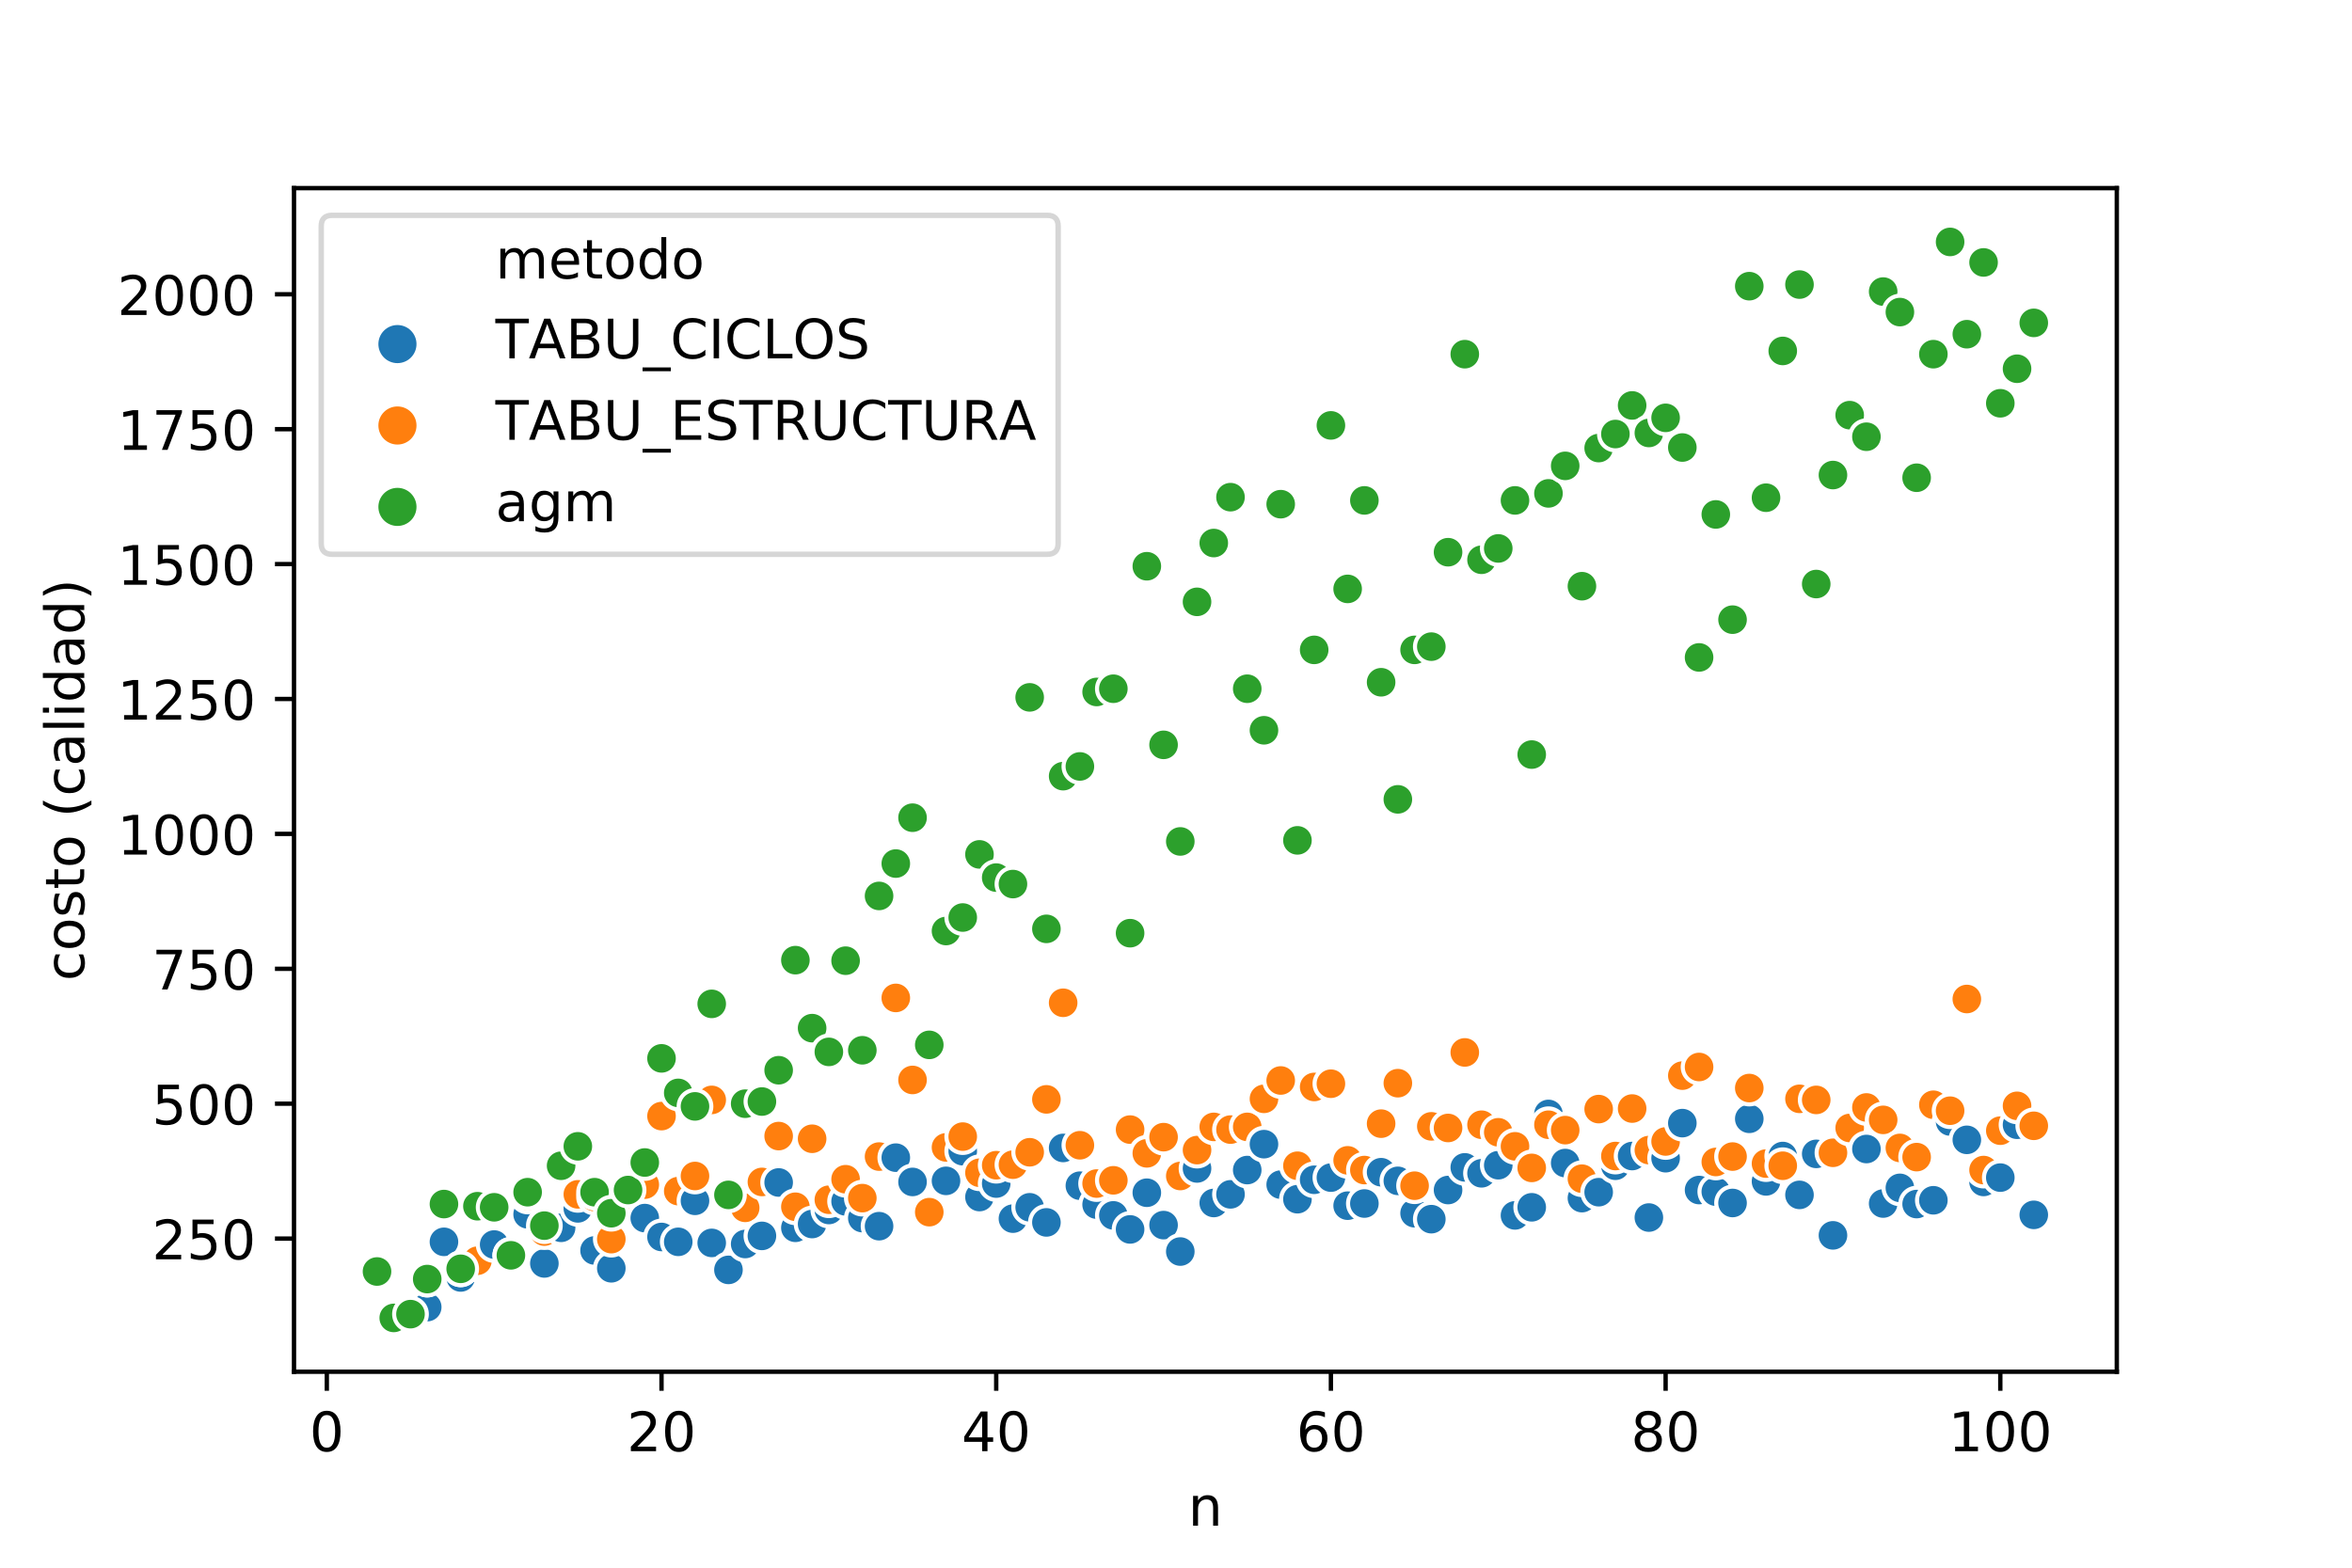 <?xml version="1.0" encoding="utf-8" standalone="no"?>
<!DOCTYPE svg PUBLIC "-//W3C//DTD SVG 1.1//EN"
  "http://www.w3.org/Graphics/SVG/1.1/DTD/svg11.dtd">
<!-- Created with matplotlib (https://matplotlib.org/) -->
<svg height="288pt" version="1.1" viewBox="0 0 432 288" width="432pt" xmlns="http://www.w3.org/2000/svg" xmlns:xlink="http://www.w3.org/1999/xlink">
 <defs>
  <style type="text/css">
*{stroke-linecap:butt;stroke-linejoin:round;white-space:pre;}
  </style>
 </defs>
 <g id="figure_1">
  <g id="patch_1">
   <path d="M 0 288 
L 432 288 
L 432 0 
L 0 0 
z
" style="fill:#ffffff;"/>
  </g>
  <g id="axes_1">
   <g id="patch_2">
    <path d="M 54 252 
L 388.8 252 
L 388.8 34.56 
L 54 34.56 
z
" style="fill:#ffffff;"/>
   </g>
   <g id="PathCollection_1">
    <defs>
     <path d="M 0 3 
C 0.796 3 1.559 2.684 2.121 2.121 
C 2.684 1.559 3 0.796 3 0 
C 3 -0.796 2.684 -1.559 2.121 -2.121 
C 1.559 -2.684 0.796 -3 0 -3 
C -0.796 -3 -1.559 -2.684 -2.121 -2.121 
C -2.684 -1.559 -3 -0.796 -3 0 
C -3 0.796 -2.684 1.559 -2.121 2.121 
C -1.559 2.684 -0.796 3 0 3 
z
" id="C0_0_e9542a1e70"/>
    </defs>
    <g clip-path="url(#p4662eb317f)">
     <use style="fill:#1f77b4;stroke:#ffffff;stroke-width:0.75;" x="69.248" xlink:href="#C0_0_e9542a1e70" y="233.589"/>
    </g>
    <g clip-path="url(#p4662eb317f)">
     <use style="fill:#ff7f0e;stroke:#ffffff;stroke-width:0.75;" x="69.248" xlink:href="#C0_0_e9542a1e70" y="233.589"/>
    </g>
    <g clip-path="url(#p4662eb317f)">
     <use style="fill:#1f77b4;stroke:#ffffff;stroke-width:0.75;" x="72.322" xlink:href="#C0_0_e9542a1e70" y="242.115"/>
    </g>
    <g clip-path="url(#p4662eb317f)">
     <use style="fill:#ff7f0e;stroke:#ffffff;stroke-width:0.75;" x="72.322" xlink:href="#C0_0_e9542a1e70" y="242.115"/>
    </g>
    <g clip-path="url(#p4662eb317f)">
     <use style="fill:#1f77b4;stroke:#ffffff;stroke-width:0.75;" x="75.396" xlink:href="#C0_0_e9542a1e70" y="241.421"/>
    </g>
    <g clip-path="url(#p4662eb317f)">
     <use style="fill:#ff7f0e;stroke:#ffffff;stroke-width:0.75;" x="75.396" xlink:href="#C0_0_e9542a1e70" y="241.421"/>
    </g>
    <g clip-path="url(#p4662eb317f)">
     <use style="fill:#1f77b4;stroke:#ffffff;stroke-width:0.75;" x="78.47" xlink:href="#C0_0_e9542a1e70" y="240.132"/>
    </g>
    <g clip-path="url(#p4662eb317f)">
     <use style="fill:#ff7f0e;stroke:#ffffff;stroke-width:0.75;" x="78.47" xlink:href="#C0_0_e9542a1e70" y="234.977"/>
    </g>
    <g clip-path="url(#p4662eb317f)">
     <use style="fill:#1f77b4;stroke:#ffffff;stroke-width:0.75;" x="81.544" xlink:href="#C0_0_e9542a1e70" y="228.137"/>
    </g>
    <g clip-path="url(#p4662eb317f)">
     <use style="fill:#ff7f0e;stroke:#ffffff;stroke-width:0.75;" x="81.544" xlink:href="#C0_0_e9542a1e70" y="221.198"/>
    </g>
    <g clip-path="url(#p4662eb317f)">
     <use style="fill:#1f77b4;stroke:#ffffff;stroke-width:0.75;" x="84.617" xlink:href="#C0_0_e9542a1e70" y="234.68"/>
    </g>
    <g clip-path="url(#p4662eb317f)">
     <use style="fill:#ff7f0e;stroke:#ffffff;stroke-width:0.75;" x="84.617" xlink:href="#C0_0_e9542a1e70" y="233.094"/>
    </g>
    <g clip-path="url(#p4662eb317f)">
     <use style="fill:#1f77b4;stroke:#ffffff;stroke-width:0.75;" x="87.691" xlink:href="#C0_0_e9542a1e70" y="232.202"/>
    </g>
    <g clip-path="url(#p4662eb317f)">
     <use style="fill:#ff7f0e;stroke:#ffffff;stroke-width:0.75;" x="87.691" xlink:href="#C0_0_e9542a1e70" y="231.607"/>
    </g>
    <g clip-path="url(#p4662eb317f)">
     <use style="fill:#1f77b4;stroke:#ffffff;stroke-width:0.75;" x="90.765" xlink:href="#C0_0_e9542a1e70" y="228.633"/>
    </g>
    <g clip-path="url(#p4662eb317f)">
     <use style="fill:#ff7f0e;stroke:#ffffff;stroke-width:0.75;" x="90.765" xlink:href="#C0_0_e9542a1e70" y="221.793"/>
    </g>
    <g clip-path="url(#p4662eb317f)">
     <use style="fill:#1f77b4;stroke:#ffffff;stroke-width:0.75;" x="93.839" xlink:href="#C0_0_e9542a1e70" y="230.616"/>
    </g>
    <g clip-path="url(#p4662eb317f)">
     <use style="fill:#ff7f0e;stroke:#ffffff;stroke-width:0.75;" x="93.839" xlink:href="#C0_0_e9542a1e70" y="230.616"/>
    </g>
    <g clip-path="url(#p4662eb317f)">
     <use style="fill:#1f77b4;stroke:#ffffff;stroke-width:0.75;" x="96.912" xlink:href="#C0_0_e9542a1e70" y="223.081"/>
    </g>
    <g clip-path="url(#p4662eb317f)">
     <use style="fill:#ff7f0e;stroke:#ffffff;stroke-width:0.75;" x="96.912" xlink:href="#C0_0_e9542a1e70" y="219.711"/>
    </g>
    <g clip-path="url(#p4662eb317f)">
     <use style="fill:#1f77b4;stroke:#ffffff;stroke-width:0.75;" x="99.986" xlink:href="#C0_0_e9542a1e70" y="232.103"/>
    </g>
    <g clip-path="url(#p4662eb317f)">
     <use style="fill:#ff7f0e;stroke:#ffffff;stroke-width:0.75;" x="99.986" xlink:href="#C0_0_e9542a1e70" y="226.254"/>
    </g>
    <g clip-path="url(#p4662eb317f)">
     <use style="fill:#1f77b4;stroke:#ffffff;stroke-width:0.75;" x="103.06" xlink:href="#C0_0_e9542a1e70" y="225.56"/>
    </g>
    <g clip-path="url(#p4662eb317f)">
     <use style="fill:#ff7f0e;stroke:#ffffff;stroke-width:0.75;" x="103.06" xlink:href="#C0_0_e9542a1e70" y="214.16"/>
    </g>
    <g clip-path="url(#p4662eb317f)">
     <use style="fill:#1f77b4;stroke:#ffffff;stroke-width:0.75;" x="106.134" xlink:href="#C0_0_e9542a1e70" y="221.991"/>
    </g>
    <g clip-path="url(#p4662eb317f)">
     <use style="fill:#ff7f0e;stroke:#ffffff;stroke-width:0.75;" x="106.134" xlink:href="#C0_0_e9542a1e70" y="219.414"/>
    </g>
    <g clip-path="url(#p4662eb317f)">
     <use style="fill:#1f77b4;stroke:#ffffff;stroke-width:0.75;" x="109.207" xlink:href="#C0_0_e9542a1e70" y="229.723"/>
    </g>
    <g clip-path="url(#p4662eb317f)">
     <use style="fill:#ff7f0e;stroke:#ffffff;stroke-width:0.75;" x="109.207" xlink:href="#C0_0_e9542a1e70" y="219.909"/>
    </g>
    <g clip-path="url(#p4662eb317f)">
     <use style="fill:#1f77b4;stroke:#ffffff;stroke-width:0.75;" x="112.281" xlink:href="#C0_0_e9542a1e70" y="232.995"/>
    </g>
    <g clip-path="url(#p4662eb317f)">
     <use style="fill:#ff7f0e;stroke:#ffffff;stroke-width:0.75;" x="112.281" xlink:href="#C0_0_e9542a1e70" y="227.642"/>
    </g>
    <g clip-path="url(#p4662eb317f)">
     <use style="fill:#1f77b4;stroke:#ffffff;stroke-width:0.75;" x="115.355" xlink:href="#C0_0_e9542a1e70" y="220.603"/>
    </g>
    <g clip-path="url(#p4662eb317f)">
     <use style="fill:#ff7f0e;stroke:#ffffff;stroke-width:0.75;" x="115.355" xlink:href="#C0_0_e9542a1e70" y="220.603"/>
    </g>
    <g clip-path="url(#p4662eb317f)">
     <use style="fill:#1f77b4;stroke:#ffffff;stroke-width:0.75;" x="118.429" xlink:href="#C0_0_e9542a1e70" y="223.775"/>
    </g>
    <g clip-path="url(#p4662eb317f)">
     <use style="fill:#ff7f0e;stroke:#ffffff;stroke-width:0.75;" x="118.429" xlink:href="#C0_0_e9542a1e70" y="217.629"/>
    </g>
    <g clip-path="url(#p4662eb317f)">
     <use style="fill:#1f77b4;stroke:#ffffff;stroke-width:0.75;" x="121.503" xlink:href="#C0_0_e9542a1e70" y="227.245"/>
    </g>
    <g clip-path="url(#p4662eb317f)">
     <use style="fill:#ff7f0e;stroke:#ffffff;stroke-width:0.75;" x="121.503" xlink:href="#C0_0_e9542a1e70" y="205.039"/>
    </g>
    <g clip-path="url(#p4662eb317f)">
     <use style="fill:#1f77b4;stroke:#ffffff;stroke-width:0.75;" x="124.576" xlink:href="#C0_0_e9542a1e70" y="228.137"/>
    </g>
    <g clip-path="url(#p4662eb317f)">
     <use style="fill:#ff7f0e;stroke:#ffffff;stroke-width:0.75;" x="124.576" xlink:href="#C0_0_e9542a1e70" y="218.819"/>
    </g>
    <g clip-path="url(#p4662eb317f)">
     <use style="fill:#1f77b4;stroke:#ffffff;stroke-width:0.75;" x="127.65" xlink:href="#C0_0_e9542a1e70" y="220.603"/>
    </g>
    <g clip-path="url(#p4662eb317f)">
     <use style="fill:#ff7f0e;stroke:#ffffff;stroke-width:0.75;" x="127.65" xlink:href="#C0_0_e9542a1e70" y="216.043"/>
    </g>
    <g clip-path="url(#p4662eb317f)">
     <use style="fill:#1f77b4;stroke:#ffffff;stroke-width:0.75;" x="130.724" xlink:href="#C0_0_e9542a1e70" y="228.335"/>
    </g>
    <g clip-path="url(#p4662eb317f)">
     <use style="fill:#ff7f0e;stroke:#ffffff;stroke-width:0.75;" x="130.724" xlink:href="#C0_0_e9542a1e70" y="202.065"/>
    </g>
    <g clip-path="url(#p4662eb317f)">
     <use style="fill:#1f77b4;stroke:#ffffff;stroke-width:0.75;" x="133.798" xlink:href="#C0_0_e9542a1e70" y="233.292"/>
    </g>
    <g clip-path="url(#p4662eb317f)">
     <use style="fill:#ff7f0e;stroke:#ffffff;stroke-width:0.75;" x="133.798" xlink:href="#C0_0_e9542a1e70" y="219.513"/>
    </g>
    <g clip-path="url(#p4662eb317f)">
     <use style="fill:#1f77b4;stroke:#ffffff;stroke-width:0.75;" x="136.871" xlink:href="#C0_0_e9542a1e70" y="228.534"/>
    </g>
    <g clip-path="url(#p4662eb317f)">
     <use style="fill:#ff7f0e;stroke:#ffffff;stroke-width:0.75;" x="136.871" xlink:href="#C0_0_e9542a1e70" y="221.892"/>
    </g>
    <g clip-path="url(#p4662eb317f)">
     <use style="fill:#1f77b4;stroke:#ffffff;stroke-width:0.75;" x="139.945" xlink:href="#C0_0_e9542a1e70" y="227.047"/>
    </g>
    <g clip-path="url(#p4662eb317f)">
     <use style="fill:#ff7f0e;stroke:#ffffff;stroke-width:0.75;" x="139.945" xlink:href="#C0_0_e9542a1e70" y="217.134"/>
    </g>
    <g clip-path="url(#p4662eb317f)">
     <use style="fill:#1f77b4;stroke:#ffffff;stroke-width:0.75;" x="143.019" xlink:href="#C0_0_e9542a1e70" y="217.233"/>
    </g>
    <g clip-path="url(#p4662eb317f)">
     <use style="fill:#ff7f0e;stroke:#ffffff;stroke-width:0.75;" x="143.019" xlink:href="#C0_0_e9542a1e70" y="208.707"/>
    </g>
    <g clip-path="url(#p4662eb317f)">
     <use style="fill:#1f77b4;stroke:#ffffff;stroke-width:0.75;" x="146.093" xlink:href="#C0_0_e9542a1e70" y="225.56"/>
    </g>
    <g clip-path="url(#p4662eb317f)">
     <use style="fill:#ff7f0e;stroke:#ffffff;stroke-width:0.75;" x="146.093" xlink:href="#C0_0_e9542a1e70" y="221.694"/>
    </g>
    <g clip-path="url(#p4662eb317f)">
     <use style="fill:#1f77b4;stroke:#ffffff;stroke-width:0.75;" x="149.166" xlink:href="#C0_0_e9542a1e70" y="224.866"/>
    </g>
    <g clip-path="url(#p4662eb317f)">
     <use style="fill:#ff7f0e;stroke:#ffffff;stroke-width:0.75;" x="149.166" xlink:href="#C0_0_e9542a1e70" y="209.203"/>
    </g>
    <g clip-path="url(#p4662eb317f)">
     <use style="fill:#1f77b4;stroke:#ffffff;stroke-width:0.75;" x="152.24" xlink:href="#C0_0_e9542a1e70" y="222.288"/>
    </g>
    <g clip-path="url(#p4662eb317f)">
     <use style="fill:#ff7f0e;stroke:#ffffff;stroke-width:0.75;" x="152.24" xlink:href="#C0_0_e9542a1e70" y="220.405"/>
    </g>
    <g clip-path="url(#p4662eb317f)">
     <use style="fill:#1f77b4;stroke:#ffffff;stroke-width:0.75;" x="155.314" xlink:href="#C0_0_e9542a1e70" y="220.702"/>
    </g>
    <g clip-path="url(#p4662eb317f)">
     <use style="fill:#ff7f0e;stroke:#ffffff;stroke-width:0.75;" x="155.314" xlink:href="#C0_0_e9542a1e70" y="216.638"/>
    </g>
    <g clip-path="url(#p4662eb317f)">
     <use style="fill:#1f77b4;stroke:#ffffff;stroke-width:0.75;" x="158.388" xlink:href="#C0_0_e9542a1e70" y="223.775"/>
    </g>
    <g clip-path="url(#p4662eb317f)">
     <use style="fill:#ff7f0e;stroke:#ffffff;stroke-width:0.75;" x="158.388" xlink:href="#C0_0_e9542a1e70" y="220.107"/>
    </g>
    <g clip-path="url(#p4662eb317f)">
     <use style="fill:#1f77b4;stroke:#ffffff;stroke-width:0.75;" x="161.462" xlink:href="#C0_0_e9542a1e70" y="225.262"/>
    </g>
    <g clip-path="url(#p4662eb317f)">
     <use style="fill:#ff7f0e;stroke:#ffffff;stroke-width:0.75;" x="161.462" xlink:href="#C0_0_e9542a1e70" y="212.474"/>
    </g>
    <g clip-path="url(#p4662eb317f)">
     <use style="fill:#1f77b4;stroke:#ffffff;stroke-width:0.75;" x="164.535" xlink:href="#C0_0_e9542a1e70" y="212.673"/>
    </g>
    <g clip-path="url(#p4662eb317f)">
     <use style="fill:#ff7f0e;stroke:#ffffff;stroke-width:0.75;" x="164.535" xlink:href="#C0_0_e9542a1e70" y="183.329"/>
    </g>
    <g clip-path="url(#p4662eb317f)">
     <use style="fill:#1f77b4;stroke:#ffffff;stroke-width:0.75;" x="167.609" xlink:href="#C0_0_e9542a1e70" y="217.134"/>
    </g>
    <g clip-path="url(#p4662eb317f)">
     <use style="fill:#ff7f0e;stroke:#ffffff;stroke-width:0.75;" x="167.609" xlink:href="#C0_0_e9542a1e70" y="198.398"/>
    </g>
    <g clip-path="url(#p4662eb317f)">
     <use style="fill:#1f77b4;stroke:#ffffff;stroke-width:0.75;" x="170.683" xlink:href="#C0_0_e9542a1e70" y="222.685"/>
    </g>
    <g clip-path="url(#p4662eb317f)">
     <use style="fill:#ff7f0e;stroke:#ffffff;stroke-width:0.75;" x="170.683" xlink:href="#C0_0_e9542a1e70" y="222.685"/>
    </g>
    <g clip-path="url(#p4662eb317f)">
     <use style="fill:#1f77b4;stroke:#ffffff;stroke-width:0.75;" x="173.757" xlink:href="#C0_0_e9542a1e70" y="216.935"/>
    </g>
    <g clip-path="url(#p4662eb317f)">
     <use style="fill:#ff7f0e;stroke:#ffffff;stroke-width:0.75;" x="173.757" xlink:href="#C0_0_e9542a1e70" y="210.789"/>
    </g>
    <g clip-path="url(#p4662eb317f)">
     <use style="fill:#1f77b4;stroke:#ffffff;stroke-width:0.75;" x="176.83" xlink:href="#C0_0_e9542a1e70" y="211.483"/>
    </g>
    <g clip-path="url(#p4662eb317f)">
     <use style="fill:#ff7f0e;stroke:#ffffff;stroke-width:0.75;" x="176.83" xlink:href="#C0_0_e9542a1e70" y="208.806"/>
    </g>
    <g clip-path="url(#p4662eb317f)">
     <use style="fill:#1f77b4;stroke:#ffffff;stroke-width:0.75;" x="179.904" xlink:href="#C0_0_e9542a1e70" y="219.909"/>
    </g>
    <g clip-path="url(#p4662eb317f)">
     <use style="fill:#ff7f0e;stroke:#ffffff;stroke-width:0.75;" x="179.904" xlink:href="#C0_0_e9542a1e70" y="215.448"/>
    </g>
    <g clip-path="url(#p4662eb317f)">
     <use style="fill:#1f77b4;stroke:#ffffff;stroke-width:0.75;" x="182.978" xlink:href="#C0_0_e9542a1e70" y="217.431"/>
    </g>
    <g clip-path="url(#p4662eb317f)">
     <use style="fill:#ff7f0e;stroke:#ffffff;stroke-width:0.75;" x="182.978" xlink:href="#C0_0_e9542a1e70" y="214.06"/>
    </g>
    <g clip-path="url(#p4662eb317f)">
     <use style="fill:#1f77b4;stroke:#ffffff;stroke-width:0.75;" x="186.052" xlink:href="#C0_0_e9542a1e70" y="223.875"/>
    </g>
    <g clip-path="url(#p4662eb317f)">
     <use style="fill:#ff7f0e;stroke:#ffffff;stroke-width:0.75;" x="186.052" xlink:href="#C0_0_e9542a1e70" y="213.961"/>
    </g>
    <g clip-path="url(#p4662eb317f)">
     <use style="fill:#1f77b4;stroke:#ffffff;stroke-width:0.75;" x="189.125" xlink:href="#C0_0_e9542a1e70" y="221.793"/>
    </g>
    <g clip-path="url(#p4662eb317f)">
     <use style="fill:#ff7f0e;stroke:#ffffff;stroke-width:0.75;" x="189.125" xlink:href="#C0_0_e9542a1e70" y="211.681"/>
    </g>
    <g clip-path="url(#p4662eb317f)">
     <use style="fill:#1f77b4;stroke:#ffffff;stroke-width:0.75;" x="192.199" xlink:href="#C0_0_e9542a1e70" y="224.568"/>
    </g>
    <g clip-path="url(#p4662eb317f)">
     <use style="fill:#ff7f0e;stroke:#ffffff;stroke-width:0.75;" x="192.199" xlink:href="#C0_0_e9542a1e70" y="201.966"/>
    </g>
    <g clip-path="url(#p4662eb317f)">
     <use style="fill:#1f77b4;stroke:#ffffff;stroke-width:0.75;" x="195.273" xlink:href="#C0_0_e9542a1e70" y="210.888"/>
    </g>
    <g clip-path="url(#p4662eb317f)">
     <use style="fill:#ff7f0e;stroke:#ffffff;stroke-width:0.75;" x="195.273" xlink:href="#C0_0_e9542a1e70" y="184.222"/>
    </g>
    <g clip-path="url(#p4662eb317f)">
     <use style="fill:#1f77b4;stroke:#ffffff;stroke-width:0.75;" x="198.347" xlink:href="#C0_0_e9542a1e70" y="217.827"/>
    </g>
    <g clip-path="url(#p4662eb317f)">
     <use style="fill:#ff7f0e;stroke:#ffffff;stroke-width:0.75;" x="198.347" xlink:href="#C0_0_e9542a1e70" y="210.393"/>
    </g>
    <g clip-path="url(#p4662eb317f)">
     <use style="fill:#1f77b4;stroke:#ffffff;stroke-width:0.75;" x="201.421" xlink:href="#C0_0_e9542a1e70" y="221.297"/>
    </g>
    <g clip-path="url(#p4662eb317f)">
     <use style="fill:#ff7f0e;stroke:#ffffff;stroke-width:0.75;" x="201.421" xlink:href="#C0_0_e9542a1e70" y="217.431"/>
    </g>
    <g clip-path="url(#p4662eb317f)">
     <use style="fill:#1f77b4;stroke:#ffffff;stroke-width:0.75;" x="204.494" xlink:href="#C0_0_e9542a1e70" y="223.28"/>
    </g>
    <g clip-path="url(#p4662eb317f)">
     <use style="fill:#ff7f0e;stroke:#ffffff;stroke-width:0.75;" x="204.494" xlink:href="#C0_0_e9542a1e70" y="216.836"/>
    </g>
    <g clip-path="url(#p4662eb317f)">
     <use style="fill:#1f77b4;stroke:#ffffff;stroke-width:0.75;" x="207.568" xlink:href="#C0_0_e9542a1e70" y="225.857"/>
    </g>
    <g clip-path="url(#p4662eb317f)">
     <use style="fill:#ff7f0e;stroke:#ffffff;stroke-width:0.75;" x="207.568" xlink:href="#C0_0_e9542a1e70" y="207.518"/>
    </g>
    <g clip-path="url(#p4662eb317f)">
     <use style="fill:#1f77b4;stroke:#ffffff;stroke-width:0.75;" x="210.642" xlink:href="#C0_0_e9542a1e70" y="219.116"/>
    </g>
    <g clip-path="url(#p4662eb317f)">
     <use style="fill:#ff7f0e;stroke:#ffffff;stroke-width:0.75;" x="210.642" xlink:href="#C0_0_e9542a1e70" y="211.88"/>
    </g>
    <g clip-path="url(#p4662eb317f)">
     <use style="fill:#1f77b4;stroke:#ffffff;stroke-width:0.75;" x="213.716" xlink:href="#C0_0_e9542a1e70" y="225.064"/>
    </g>
    <g clip-path="url(#p4662eb317f)">
     <use style="fill:#ff7f0e;stroke:#ffffff;stroke-width:0.75;" x="213.716" xlink:href="#C0_0_e9542a1e70" y="208.906"/>
    </g>
    <g clip-path="url(#p4662eb317f)">
     <use style="fill:#1f77b4;stroke:#ffffff;stroke-width:0.75;" x="216.789" xlink:href="#C0_0_e9542a1e70" y="229.922"/>
    </g>
    <g clip-path="url(#p4662eb317f)">
     <use style="fill:#ff7f0e;stroke:#ffffff;stroke-width:0.75;" x="216.789" xlink:href="#C0_0_e9542a1e70" y="216.043"/>
    </g>
    <g clip-path="url(#p4662eb317f)">
     <use style="fill:#1f77b4;stroke:#ffffff;stroke-width:0.75;" x="219.863" xlink:href="#C0_0_e9542a1e70" y="214.655"/>
    </g>
    <g clip-path="url(#p4662eb317f)">
     <use style="fill:#ff7f0e;stroke:#ffffff;stroke-width:0.75;" x="219.863" xlink:href="#C0_0_e9542a1e70" y="211.285"/>
    </g>
    <g clip-path="url(#p4662eb317f)">
     <use style="fill:#1f77b4;stroke:#ffffff;stroke-width:0.75;" x="222.937" xlink:href="#C0_0_e9542a1e70" y="221"/>
    </g>
    <g clip-path="url(#p4662eb317f)">
     <use style="fill:#ff7f0e;stroke:#ffffff;stroke-width:0.75;" x="222.937" xlink:href="#C0_0_e9542a1e70" y="207.022"/>
    </g>
    <g clip-path="url(#p4662eb317f)">
     <use style="fill:#1f77b4;stroke:#ffffff;stroke-width:0.75;" x="226.011" xlink:href="#C0_0_e9542a1e70" y="219.414"/>
    </g>
    <g clip-path="url(#p4662eb317f)">
     <use style="fill:#ff7f0e;stroke:#ffffff;stroke-width:0.75;" x="226.011" xlink:href="#C0_0_e9542a1e70" y="207.518"/>
    </g>
    <g clip-path="url(#p4662eb317f)">
     <use style="fill:#1f77b4;stroke:#ffffff;stroke-width:0.75;" x="229.084" xlink:href="#C0_0_e9542a1e70" y="214.953"/>
    </g>
    <g clip-path="url(#p4662eb317f)">
     <use style="fill:#ff7f0e;stroke:#ffffff;stroke-width:0.75;" x="229.084" xlink:href="#C0_0_e9542a1e70" y="207.022"/>
    </g>
    <g clip-path="url(#p4662eb317f)">
     <use style="fill:#1f77b4;stroke:#ffffff;stroke-width:0.75;" x="232.158" xlink:href="#C0_0_e9542a1e70" y="210.194"/>
    </g>
    <g clip-path="url(#p4662eb317f)">
     <use style="fill:#ff7f0e;stroke:#ffffff;stroke-width:0.75;" x="232.158" xlink:href="#C0_0_e9542a1e70" y="201.867"/>
    </g>
    <g clip-path="url(#p4662eb317f)">
     <use style="fill:#1f77b4;stroke:#ffffff;stroke-width:0.75;" x="235.232" xlink:href="#C0_0_e9542a1e70" y="217.629"/>
    </g>
    <g clip-path="url(#p4662eb317f)">
     <use style="fill:#ff7f0e;stroke:#ffffff;stroke-width:0.75;" x="235.232" xlink:href="#C0_0_e9542a1e70" y="198.497"/>
    </g>
    <g clip-path="url(#p4662eb317f)">
     <use style="fill:#1f77b4;stroke:#ffffff;stroke-width:0.75;" x="238.306" xlink:href="#C0_0_e9542a1e70" y="220.306"/>
    </g>
    <g clip-path="url(#p4662eb317f)">
     <use style="fill:#ff7f0e;stroke:#ffffff;stroke-width:0.75;" x="238.306" xlink:href="#C0_0_e9542a1e70" y="214.16"/>
    </g>
    <g clip-path="url(#p4662eb317f)">
     <use style="fill:#1f77b4;stroke:#ffffff;stroke-width:0.75;" x="241.379" xlink:href="#C0_0_e9542a1e70" y="216.737"/>
    </g>
    <g clip-path="url(#p4662eb317f)">
     <use style="fill:#ff7f0e;stroke:#ffffff;stroke-width:0.75;" x="241.379" xlink:href="#C0_0_e9542a1e70" y="199.686"/>
    </g>
    <g clip-path="url(#p4662eb317f)">
     <use style="fill:#1f77b4;stroke:#ffffff;stroke-width:0.75;" x="244.453" xlink:href="#C0_0_e9542a1e70" y="216.34"/>
    </g>
    <g clip-path="url(#p4662eb317f)">
     <use style="fill:#ff7f0e;stroke:#ffffff;stroke-width:0.75;" x="244.453" xlink:href="#C0_0_e9542a1e70" y="199.091"/>
    </g>
    <g clip-path="url(#p4662eb317f)">
     <use style="fill:#1f77b4;stroke:#ffffff;stroke-width:0.75;" x="247.527" xlink:href="#C0_0_e9542a1e70" y="221.495"/>
    </g>
    <g clip-path="url(#p4662eb317f)">
     <use style="fill:#ff7f0e;stroke:#ffffff;stroke-width:0.75;" x="247.527" xlink:href="#C0_0_e9542a1e70" y="213.168"/>
    </g>
    <g clip-path="url(#p4662eb317f)">
     <use style="fill:#1f77b4;stroke:#ffffff;stroke-width:0.75;" x="250.601" xlink:href="#C0_0_e9542a1e70" y="221.099"/>
    </g>
    <g clip-path="url(#p4662eb317f)">
     <use style="fill:#ff7f0e;stroke:#ffffff;stroke-width:0.75;" x="250.601" xlink:href="#C0_0_e9542a1e70" y="214.953"/>
    </g>
    <g clip-path="url(#p4662eb317f)">
     <use style="fill:#1f77b4;stroke:#ffffff;stroke-width:0.75;" x="253.675" xlink:href="#C0_0_e9542a1e70" y="215.349"/>
    </g>
    <g clip-path="url(#p4662eb317f)">
     <use style="fill:#ff7f0e;stroke:#ffffff;stroke-width:0.75;" x="253.675" xlink:href="#C0_0_e9542a1e70" y="206.427"/>
    </g>
    <g clip-path="url(#p4662eb317f)">
     <use style="fill:#1f77b4;stroke:#ffffff;stroke-width:0.75;" x="256.748" xlink:href="#C0_0_e9542a1e70" y="216.935"/>
    </g>
    <g clip-path="url(#p4662eb317f)">
     <use style="fill:#ff7f0e;stroke:#ffffff;stroke-width:0.75;" x="256.748" xlink:href="#C0_0_e9542a1e70" y="198.992"/>
    </g>
    <g clip-path="url(#p4662eb317f)">
     <use style="fill:#1f77b4;stroke:#ffffff;stroke-width:0.75;" x="259.822" xlink:href="#C0_0_e9542a1e70" y="222.883"/>
    </g>
    <g clip-path="url(#p4662eb317f)">
     <use style="fill:#ff7f0e;stroke:#ffffff;stroke-width:0.75;" x="259.822" xlink:href="#C0_0_e9542a1e70" y="217.827"/>
    </g>
    <g clip-path="url(#p4662eb317f)">
     <use style="fill:#1f77b4;stroke:#ffffff;stroke-width:0.75;" x="262.896" xlink:href="#C0_0_e9542a1e70" y="223.974"/>
    </g>
    <g clip-path="url(#p4662eb317f)">
     <use style="fill:#ff7f0e;stroke:#ffffff;stroke-width:0.75;" x="262.896" xlink:href="#C0_0_e9542a1e70" y="206.923"/>
    </g>
    <g clip-path="url(#p4662eb317f)">
     <use style="fill:#1f77b4;stroke:#ffffff;stroke-width:0.75;" x="265.97" xlink:href="#C0_0_e9542a1e70" y="218.621"/>
    </g>
    <g clip-path="url(#p4662eb317f)">
     <use style="fill:#ff7f0e;stroke:#ffffff;stroke-width:0.75;" x="265.97" xlink:href="#C0_0_e9542a1e70" y="207.22"/>
    </g>
    <g clip-path="url(#p4662eb317f)">
     <use style="fill:#1f77b4;stroke:#ffffff;stroke-width:0.75;" x="269.043" xlink:href="#C0_0_e9542a1e70" y="214.457"/>
    </g>
    <g clip-path="url(#p4662eb317f)">
     <use style="fill:#ff7f0e;stroke:#ffffff;stroke-width:0.75;" x="269.043" xlink:href="#C0_0_e9542a1e70" y="193.342"/>
    </g>
    <g clip-path="url(#p4662eb317f)">
     <use style="fill:#1f77b4;stroke:#ffffff;stroke-width:0.75;" x="272.117" xlink:href="#C0_0_e9542a1e70" y="215.547"/>
    </g>
    <g clip-path="url(#p4662eb317f)">
     <use style="fill:#ff7f0e;stroke:#ffffff;stroke-width:0.75;" x="272.117" xlink:href="#C0_0_e9542a1e70" y="206.626"/>
    </g>
    <g clip-path="url(#p4662eb317f)">
     <use style="fill:#1f77b4;stroke:#ffffff;stroke-width:0.75;" x="275.191" xlink:href="#C0_0_e9542a1e70" y="214.06"/>
    </g>
    <g clip-path="url(#p4662eb317f)">
     <use style="fill:#ff7f0e;stroke:#ffffff;stroke-width:0.75;" x="275.191" xlink:href="#C0_0_e9542a1e70" y="208.013"/>
    </g>
    <g clip-path="url(#p4662eb317f)">
     <use style="fill:#1f77b4;stroke:#ffffff;stroke-width:0.75;" x="278.265" xlink:href="#C0_0_e9542a1e70" y="223.28"/>
    </g>
    <g clip-path="url(#p4662eb317f)">
     <use style="fill:#ff7f0e;stroke:#ffffff;stroke-width:0.75;" x="278.265" xlink:href="#C0_0_e9542a1e70" y="210.591"/>
    </g>
    <g clip-path="url(#p4662eb317f)">
     <use style="fill:#1f77b4;stroke:#ffffff;stroke-width:0.75;" x="281.338" xlink:href="#C0_0_e9542a1e70" y="221.793"/>
    </g>
    <g clip-path="url(#p4662eb317f)">
     <use style="fill:#ff7f0e;stroke:#ffffff;stroke-width:0.75;" x="281.338" xlink:href="#C0_0_e9542a1e70" y="214.556"/>
    </g>
    <g clip-path="url(#p4662eb317f)">
     <use style="fill:#1f77b4;stroke:#ffffff;stroke-width:0.75;" x="284.412" xlink:href="#C0_0_e9542a1e70" y="204.643"/>
    </g>
    <g clip-path="url(#p4662eb317f)">
     <use style="fill:#ff7f0e;stroke:#ffffff;stroke-width:0.75;" x="284.412" xlink:href="#C0_0_e9542a1e70" y="206.626"/>
    </g>
    <g clip-path="url(#p4662eb317f)">
     <use style="fill:#1f77b4;stroke:#ffffff;stroke-width:0.75;" x="287.486" xlink:href="#C0_0_e9542a1e70" y="213.664"/>
    </g>
    <g clip-path="url(#p4662eb317f)">
     <use style="fill:#ff7f0e;stroke:#ffffff;stroke-width:0.75;" x="287.486" xlink:href="#C0_0_e9542a1e70" y="207.617"/>
    </g>
    <g clip-path="url(#p4662eb317f)">
     <use style="fill:#1f77b4;stroke:#ffffff;stroke-width:0.75;" x="290.56" xlink:href="#C0_0_e9542a1e70" y="220.107"/>
    </g>
    <g clip-path="url(#p4662eb317f)">
     <use style="fill:#ff7f0e;stroke:#ffffff;stroke-width:0.75;" x="290.56" xlink:href="#C0_0_e9542a1e70" y="216.539"/>
    </g>
    <g clip-path="url(#p4662eb317f)">
     <use style="fill:#1f77b4;stroke:#ffffff;stroke-width:0.75;" x="293.634" xlink:href="#C0_0_e9542a1e70" y="219.017"/>
    </g>
    <g clip-path="url(#p4662eb317f)">
     <use style="fill:#ff7f0e;stroke:#ffffff;stroke-width:0.75;" x="293.634" xlink:href="#C0_0_e9542a1e70" y="203.751"/>
    </g>
    <g clip-path="url(#p4662eb317f)">
     <use style="fill:#1f77b4;stroke:#ffffff;stroke-width:0.75;" x="296.707" xlink:href="#C0_0_e9542a1e70" y="214.16"/>
    </g>
    <g clip-path="url(#p4662eb317f)">
     <use style="fill:#ff7f0e;stroke:#ffffff;stroke-width:0.75;" x="296.707" xlink:href="#C0_0_e9542a1e70" y="212.375"/>
    </g>
    <g clip-path="url(#p4662eb317f)">
     <use style="fill:#1f77b4;stroke:#ffffff;stroke-width:0.75;" x="299.781" xlink:href="#C0_0_e9542a1e70" y="212.375"/>
    </g>
    <g clip-path="url(#p4662eb317f)">
     <use style="fill:#ff7f0e;stroke:#ffffff;stroke-width:0.75;" x="299.781" xlink:href="#C0_0_e9542a1e70" y="203.652"/>
    </g>
    <g clip-path="url(#p4662eb317f)">
     <use style="fill:#1f77b4;stroke:#ffffff;stroke-width:0.75;" x="302.855" xlink:href="#C0_0_e9542a1e70" y="223.676"/>
    </g>
    <g clip-path="url(#p4662eb317f)">
     <use style="fill:#ff7f0e;stroke:#ffffff;stroke-width:0.75;" x="302.855" xlink:href="#C0_0_e9542a1e70" y="211.285"/>
    </g>
    <g clip-path="url(#p4662eb317f)">
     <use style="fill:#1f77b4;stroke:#ffffff;stroke-width:0.75;" x="305.929" xlink:href="#C0_0_e9542a1e70" y="212.772"/>
    </g>
    <g clip-path="url(#p4662eb317f)">
     <use style="fill:#ff7f0e;stroke:#ffffff;stroke-width:0.75;" x="305.929" xlink:href="#C0_0_e9542a1e70" y="209.699"/>
    </g>
    <g clip-path="url(#p4662eb317f)">
     <use style="fill:#1f77b4;stroke:#ffffff;stroke-width:0.75;" x="309.002" xlink:href="#C0_0_e9542a1e70" y="206.328"/>
    </g>
    <g clip-path="url(#p4662eb317f)">
     <use style="fill:#ff7f0e;stroke:#ffffff;stroke-width:0.75;" x="309.002" xlink:href="#C0_0_e9542a1e70" y="197.604"/>
    </g>
    <g clip-path="url(#p4662eb317f)">
     <use style="fill:#1f77b4;stroke:#ffffff;stroke-width:0.75;" x="312.076" xlink:href="#C0_0_e9542a1e70" y="218.621"/>
    </g>
    <g clip-path="url(#p4662eb317f)">
     <use style="fill:#ff7f0e;stroke:#ffffff;stroke-width:0.75;" x="312.076" xlink:href="#C0_0_e9542a1e70" y="196.018"/>
    </g>
    <g clip-path="url(#p4662eb317f)">
     <use style="fill:#1f77b4;stroke:#ffffff;stroke-width:0.75;" x="315.15" xlink:href="#C0_0_e9542a1e70" y="218.918"/>
    </g>
    <g clip-path="url(#p4662eb317f)">
     <use style="fill:#ff7f0e;stroke:#ffffff;stroke-width:0.75;" x="315.15" xlink:href="#C0_0_e9542a1e70" y="213.466"/>
    </g>
    <g clip-path="url(#p4662eb317f)">
     <use style="fill:#1f77b4;stroke:#ffffff;stroke-width:0.75;" x="318.224" xlink:href="#C0_0_e9542a1e70" y="221"/>
    </g>
    <g clip-path="url(#p4662eb317f)">
     <use style="fill:#ff7f0e;stroke:#ffffff;stroke-width:0.75;" x="318.224" xlink:href="#C0_0_e9542a1e70" y="212.474"/>
    </g>
    <g clip-path="url(#p4662eb317f)">
     <use style="fill:#1f77b4;stroke:#ffffff;stroke-width:0.75;" x="321.297" xlink:href="#C0_0_e9542a1e70" y="205.535"/>
    </g>
    <g clip-path="url(#p4662eb317f)">
     <use style="fill:#ff7f0e;stroke:#ffffff;stroke-width:0.75;" x="321.297" xlink:href="#C0_0_e9542a1e70" y="199.885"/>
    </g>
    <g clip-path="url(#p4662eb317f)">
     <use style="fill:#1f77b4;stroke:#ffffff;stroke-width:0.75;" x="324.371" xlink:href="#C0_0_e9542a1e70" y="217.034"/>
    </g>
    <g clip-path="url(#p4662eb317f)">
     <use style="fill:#ff7f0e;stroke:#ffffff;stroke-width:0.75;" x="324.371" xlink:href="#C0_0_e9542a1e70" y="213.763"/>
    </g>
    <g clip-path="url(#p4662eb317f)">
     <use style="fill:#1f77b4;stroke:#ffffff;stroke-width:0.75;" x="327.445" xlink:href="#C0_0_e9542a1e70" y="212.375"/>
    </g>
    <g clip-path="url(#p4662eb317f)">
     <use style="fill:#ff7f0e;stroke:#ffffff;stroke-width:0.75;" x="327.445" xlink:href="#C0_0_e9542a1e70" y="214.16"/>
    </g>
    <g clip-path="url(#p4662eb317f)">
     <use style="fill:#1f77b4;stroke:#ffffff;stroke-width:0.75;" x="330.519" xlink:href="#C0_0_e9542a1e70" y="219.513"/>
    </g>
    <g clip-path="url(#p4662eb317f)">
     <use style="fill:#ff7f0e;stroke:#ffffff;stroke-width:0.75;" x="330.519" xlink:href="#C0_0_e9542a1e70" y="201.867"/>
    </g>
    <g clip-path="url(#p4662eb317f)">
     <use style="fill:#1f77b4;stroke:#ffffff;stroke-width:0.75;" x="333.593" xlink:href="#C0_0_e9542a1e70" y="211.979"/>
    </g>
    <g clip-path="url(#p4662eb317f)">
     <use style="fill:#ff7f0e;stroke:#ffffff;stroke-width:0.75;" x="333.593" xlink:href="#C0_0_e9542a1e70" y="202.065"/>
    </g>
    <g clip-path="url(#p4662eb317f)">
     <use style="fill:#1f77b4;stroke:#ffffff;stroke-width:0.75;" x="336.666" xlink:href="#C0_0_e9542a1e70" y="226.948"/>
    </g>
    <g clip-path="url(#p4662eb317f)">
     <use style="fill:#ff7f0e;stroke:#ffffff;stroke-width:0.75;" x="336.666" xlink:href="#C0_0_e9542a1e70" y="211.78"/>
    </g>
    <g clip-path="url(#p4662eb317f)">
     <use style="fill:#1f77b4;stroke:#ffffff;stroke-width:0.75;" x="339.74" xlink:href="#C0_0_e9542a1e70" y="206.626"/>
    </g>
    <g clip-path="url(#p4662eb317f)">
     <use style="fill:#ff7f0e;stroke:#ffffff;stroke-width:0.75;" x="339.74" xlink:href="#C0_0_e9542a1e70" y="207.22"/>
    </g>
    <g clip-path="url(#p4662eb317f)">
     <use style="fill:#1f77b4;stroke:#ffffff;stroke-width:0.75;" x="342.814" xlink:href="#C0_0_e9542a1e70" y="211.086"/>
    </g>
    <g clip-path="url(#p4662eb317f)">
     <use style="fill:#ff7f0e;stroke:#ffffff;stroke-width:0.75;" x="342.814" xlink:href="#C0_0_e9542a1e70" y="203.453"/>
    </g>
    <g clip-path="url(#p4662eb317f)">
     <use style="fill:#1f77b4;stroke:#ffffff;stroke-width:0.75;" x="345.888" xlink:href="#C0_0_e9542a1e70" y="221.099"/>
    </g>
    <g clip-path="url(#p4662eb317f)">
     <use style="fill:#ff7f0e;stroke:#ffffff;stroke-width:0.75;" x="345.888" xlink:href="#C0_0_e9542a1e70" y="205.733"/>
    </g>
    <g clip-path="url(#p4662eb317f)">
     <use style="fill:#1f77b4;stroke:#ffffff;stroke-width:0.75;" x="348.961" xlink:href="#C0_0_e9542a1e70" y="218.224"/>
    </g>
    <g clip-path="url(#p4662eb317f)">
     <use style="fill:#ff7f0e;stroke:#ffffff;stroke-width:0.75;" x="348.961" xlink:href="#C0_0_e9542a1e70" y="210.888"/>
    </g>
    <g clip-path="url(#p4662eb317f)">
     <use style="fill:#1f77b4;stroke:#ffffff;stroke-width:0.75;" x="352.035" xlink:href="#C0_0_e9542a1e70" y="221.198"/>
    </g>
    <g clip-path="url(#p4662eb317f)">
     <use style="fill:#ff7f0e;stroke:#ffffff;stroke-width:0.75;" x="352.035" xlink:href="#C0_0_e9542a1e70" y="212.573"/>
    </g>
    <g clip-path="url(#p4662eb317f)">
     <use style="fill:#1f77b4;stroke:#ffffff;stroke-width:0.75;" x="355.109" xlink:href="#C0_0_e9542a1e70" y="220.504"/>
    </g>
    <g clip-path="url(#p4662eb317f)">
     <use style="fill:#ff7f0e;stroke:#ffffff;stroke-width:0.75;" x="355.109" xlink:href="#C0_0_e9542a1e70" y="202.958"/>
    </g>
    <g clip-path="url(#p4662eb317f)">
     <use style="fill:#1f77b4;stroke:#ffffff;stroke-width:0.75;" x="358.183" xlink:href="#C0_0_e9542a1e70" y="206.031"/>
    </g>
    <g clip-path="url(#p4662eb317f)">
     <use style="fill:#ff7f0e;stroke:#ffffff;stroke-width:0.75;" x="358.183" xlink:href="#C0_0_e9542a1e70" y="204.048"/>
    </g>
    <g clip-path="url(#p4662eb317f)">
     <use style="fill:#1f77b4;stroke:#ffffff;stroke-width:0.75;" x="361.256" xlink:href="#C0_0_e9542a1e70" y="209.401"/>
    </g>
    <g clip-path="url(#p4662eb317f)">
     <use style="fill:#ff7f0e;stroke:#ffffff;stroke-width:0.75;" x="361.256" xlink:href="#C0_0_e9542a1e70" y="183.528"/>
    </g>
    <g clip-path="url(#p4662eb317f)">
     <use style="fill:#1f77b4;stroke:#ffffff;stroke-width:0.75;" x="364.33" xlink:href="#C0_0_e9542a1e70" y="217.134"/>
    </g>
    <g clip-path="url(#p4662eb317f)">
     <use style="fill:#ff7f0e;stroke:#ffffff;stroke-width:0.75;" x="364.33" xlink:href="#C0_0_e9542a1e70" y="214.953"/>
    </g>
    <g clip-path="url(#p4662eb317f)">
     <use style="fill:#1f77b4;stroke:#ffffff;stroke-width:0.75;" x="367.404" xlink:href="#C0_0_e9542a1e70" y="216.34"/>
    </g>
    <g clip-path="url(#p4662eb317f)">
     <use style="fill:#ff7f0e;stroke:#ffffff;stroke-width:0.75;" x="367.404" xlink:href="#C0_0_e9542a1e70" y="207.716"/>
    </g>
    <g clip-path="url(#p4662eb317f)">
     <use style="fill:#1f77b4;stroke:#ffffff;stroke-width:0.75;" x="370.478" xlink:href="#C0_0_e9542a1e70" y="206.626"/>
    </g>
    <g clip-path="url(#p4662eb317f)">
     <use style="fill:#ff7f0e;stroke:#ffffff;stroke-width:0.75;" x="370.478" xlink:href="#C0_0_e9542a1e70" y="203.156"/>
    </g>
    <g clip-path="url(#p4662eb317f)">
     <use style="fill:#1f77b4;stroke:#ffffff;stroke-width:0.75;" x="373.552" xlink:href="#C0_0_e9542a1e70" y="223.181"/>
    </g>
    <g clip-path="url(#p4662eb317f)">
     <use style="fill:#ff7f0e;stroke:#ffffff;stroke-width:0.75;" x="373.552" xlink:href="#C0_0_e9542a1e70" y="206.824"/>
    </g>
    <g clip-path="url(#p4662eb317f)">
     <use style="fill:#2ca02c;stroke:#ffffff;stroke-width:0.75;" x="69.248" xlink:href="#C0_0_e9542a1e70" y="233.589"/>
    </g>
    <g clip-path="url(#p4662eb317f)">
     <use style="fill:#2ca02c;stroke:#ffffff;stroke-width:0.75;" x="72.322" xlink:href="#C0_0_e9542a1e70" y="242.115"/>
    </g>
    <g clip-path="url(#p4662eb317f)">
     <use style="fill:#2ca02c;stroke:#ffffff;stroke-width:0.75;" x="75.396" xlink:href="#C0_0_e9542a1e70" y="241.421"/>
    </g>
    <g clip-path="url(#p4662eb317f)">
     <use style="fill:#2ca02c;stroke:#ffffff;stroke-width:0.75;" x="78.47" xlink:href="#C0_0_e9542a1e70" y="234.977"/>
    </g>
    <g clip-path="url(#p4662eb317f)">
     <use style="fill:#2ca02c;stroke:#ffffff;stroke-width:0.75;" x="81.544" xlink:href="#C0_0_e9542a1e70" y="221.198"/>
    </g>
    <g clip-path="url(#p4662eb317f)">
     <use style="fill:#2ca02c;stroke:#ffffff;stroke-width:0.75;" x="84.617" xlink:href="#C0_0_e9542a1e70" y="233.094"/>
    </g>
    <g clip-path="url(#p4662eb317f)">
     <use style="fill:#2ca02c;stroke:#ffffff;stroke-width:0.75;" x="87.691" xlink:href="#C0_0_e9542a1e70" y="221.594"/>
    </g>
    <g clip-path="url(#p4662eb317f)">
     <use style="fill:#2ca02c;stroke:#ffffff;stroke-width:0.75;" x="90.765" xlink:href="#C0_0_e9542a1e70" y="221.793"/>
    </g>
    <g clip-path="url(#p4662eb317f)">
     <use style="fill:#2ca02c;stroke:#ffffff;stroke-width:0.75;" x="93.839" xlink:href="#C0_0_e9542a1e70" y="230.616"/>
    </g>
    <g clip-path="url(#p4662eb317f)">
     <use style="fill:#2ca02c;stroke:#ffffff;stroke-width:0.75;" x="96.912" xlink:href="#C0_0_e9542a1e70" y="219.017"/>
    </g>
    <g clip-path="url(#p4662eb317f)">
     <use style="fill:#2ca02c;stroke:#ffffff;stroke-width:0.75;" x="99.986" xlink:href="#C0_0_e9542a1e70" y="225.163"/>
    </g>
    <g clip-path="url(#p4662eb317f)">
     <use style="fill:#2ca02c;stroke:#ffffff;stroke-width:0.75;" x="103.06" xlink:href="#C0_0_e9542a1e70" y="214.16"/>
    </g>
    <g clip-path="url(#p4662eb317f)">
     <use style="fill:#2ca02c;stroke:#ffffff;stroke-width:0.75;" x="106.134" xlink:href="#C0_0_e9542a1e70" y="210.591"/>
    </g>
    <g clip-path="url(#p4662eb317f)">
     <use style="fill:#2ca02c;stroke:#ffffff;stroke-width:0.75;" x="109.207" xlink:href="#C0_0_e9542a1e70" y="219.017"/>
    </g>
    <g clip-path="url(#p4662eb317f)">
     <use style="fill:#2ca02c;stroke:#ffffff;stroke-width:0.75;" x="112.281" xlink:href="#C0_0_e9542a1e70" y="222.883"/>
    </g>
    <g clip-path="url(#p4662eb317f)">
     <use style="fill:#2ca02c;stroke:#ffffff;stroke-width:0.75;" x="115.355" xlink:href="#C0_0_e9542a1e70" y="218.621"/>
    </g>
    <g clip-path="url(#p4662eb317f)">
     <use style="fill:#2ca02c;stroke:#ffffff;stroke-width:0.75;" x="118.429" xlink:href="#C0_0_e9542a1e70" y="213.565"/>
    </g>
    <g clip-path="url(#p4662eb317f)">
     <use style="fill:#2ca02c;stroke:#ffffff;stroke-width:0.75;" x="121.503" xlink:href="#C0_0_e9542a1e70" y="194.432"/>
    </g>
    <g clip-path="url(#p4662eb317f)">
     <use style="fill:#2ca02c;stroke:#ffffff;stroke-width:0.75;" x="124.576" xlink:href="#C0_0_e9542a1e70" y="200.777"/>
    </g>
    <g clip-path="url(#p4662eb317f)">
     <use style="fill:#2ca02c;stroke:#ffffff;stroke-width:0.75;" x="127.65" xlink:href="#C0_0_e9542a1e70" y="203.255"/>
    </g>
    <g clip-path="url(#p4662eb317f)">
     <use style="fill:#2ca02c;stroke:#ffffff;stroke-width:0.75;" x="130.724" xlink:href="#C0_0_e9542a1e70" y="184.42"/>
    </g>
    <g clip-path="url(#p4662eb317f)">
     <use style="fill:#2ca02c;stroke:#ffffff;stroke-width:0.75;" x="133.798" xlink:href="#C0_0_e9542a1e70" y="219.513"/>
    </g>
    <g clip-path="url(#p4662eb317f)">
     <use style="fill:#2ca02c;stroke:#ffffff;stroke-width:0.75;" x="136.871" xlink:href="#C0_0_e9542a1e70" y="202.759"/>
    </g>
    <g clip-path="url(#p4662eb317f)">
     <use style="fill:#2ca02c;stroke:#ffffff;stroke-width:0.75;" x="139.945" xlink:href="#C0_0_e9542a1e70" y="202.363"/>
    </g>
    <g clip-path="url(#p4662eb317f)">
     <use style="fill:#2ca02c;stroke:#ffffff;stroke-width:0.75;" x="143.019" xlink:href="#C0_0_e9542a1e70" y="196.613"/>
    </g>
    <g clip-path="url(#p4662eb317f)">
     <use style="fill:#2ca02c;stroke:#ffffff;stroke-width:0.75;" x="146.093" xlink:href="#C0_0_e9542a1e70" y="176.39"/>
    </g>
    <g clip-path="url(#p4662eb317f)">
     <use style="fill:#2ca02c;stroke:#ffffff;stroke-width:0.75;" x="149.166" xlink:href="#C0_0_e9542a1e70" y="188.881"/>
    </g>
    <g clip-path="url(#p4662eb317f)">
     <use style="fill:#2ca02c;stroke:#ffffff;stroke-width:0.75;" x="152.24" xlink:href="#C0_0_e9542a1e70" y="193.243"/>
    </g>
    <g clip-path="url(#p4662eb317f)">
     <use style="fill:#2ca02c;stroke:#ffffff;stroke-width:0.75;" x="155.314" xlink:href="#C0_0_e9542a1e70" y="176.489"/>
    </g>
    <g clip-path="url(#p4662eb317f)">
     <use style="fill:#2ca02c;stroke:#ffffff;stroke-width:0.75;" x="158.388" xlink:href="#C0_0_e9542a1e70" y="192.945"/>
    </g>
    <g clip-path="url(#p4662eb317f)">
     <use style="fill:#2ca02c;stroke:#ffffff;stroke-width:0.75;" x="161.462" xlink:href="#C0_0_e9542a1e70" y="164.593"/>
    </g>
    <g clip-path="url(#p4662eb317f)">
     <use style="fill:#2ca02c;stroke:#ffffff;stroke-width:0.75;" x="164.535" xlink:href="#C0_0_e9542a1e70" y="158.645"/>
    </g>
    <g clip-path="url(#p4662eb317f)">
     <use style="fill:#2ca02c;stroke:#ffffff;stroke-width:0.75;" x="167.609" xlink:href="#C0_0_e9542a1e70" y="150.219"/>
    </g>
    <g clip-path="url(#p4662eb317f)">
     <use style="fill:#2ca02c;stroke:#ffffff;stroke-width:0.75;" x="170.683" xlink:href="#C0_0_e9542a1e70" y="191.954"/>
    </g>
    <g clip-path="url(#p4662eb317f)">
     <use style="fill:#2ca02c;stroke:#ffffff;stroke-width:0.75;" x="173.757" xlink:href="#C0_0_e9542a1e70" y="171.037"/>
    </g>
    <g clip-path="url(#p4662eb317f)">
     <use style="fill:#2ca02c;stroke:#ffffff;stroke-width:0.75;" x="176.83" xlink:href="#C0_0_e9542a1e70" y="168.559"/>
    </g>
    <g clip-path="url(#p4662eb317f)">
     <use style="fill:#2ca02c;stroke:#ffffff;stroke-width:0.75;" x="179.904" xlink:href="#C0_0_e9542a1e70" y="156.96"/>
    </g>
    <g clip-path="url(#p4662eb317f)">
     <use style="fill:#2ca02c;stroke:#ffffff;stroke-width:0.75;" x="182.978" xlink:href="#C0_0_e9542a1e70" y="161.223"/>
    </g>
    <g clip-path="url(#p4662eb317f)">
     <use style="fill:#2ca02c;stroke:#ffffff;stroke-width:0.75;" x="186.052" xlink:href="#C0_0_e9542a1e70" y="162.413"/>
    </g>
    <g clip-path="url(#p4662eb317f)">
     <use style="fill:#2ca02c;stroke:#ffffff;stroke-width:0.75;" x="189.125" xlink:href="#C0_0_e9542a1e70" y="128.113"/>
    </g>
    <g clip-path="url(#p4662eb317f)">
     <use style="fill:#2ca02c;stroke:#ffffff;stroke-width:0.75;" x="192.199" xlink:href="#C0_0_e9542a1e70" y="170.641"/>
    </g>
    <g clip-path="url(#p4662eb317f)">
     <use style="fill:#2ca02c;stroke:#ffffff;stroke-width:0.75;" x="195.273" xlink:href="#C0_0_e9542a1e70" y="142.586"/>
    </g>
    <g clip-path="url(#p4662eb317f)">
     <use style="fill:#2ca02c;stroke:#ffffff;stroke-width:0.75;" x="198.347" xlink:href="#C0_0_e9542a1e70" y="140.802"/>
    </g>
    <g clip-path="url(#p4662eb317f)">
     <use style="fill:#2ca02c;stroke:#ffffff;stroke-width:0.75;" x="201.421" xlink:href="#C0_0_e9542a1e70" y="127.121"/>
    </g>
    <g clip-path="url(#p4662eb317f)">
     <use style="fill:#2ca02c;stroke:#ffffff;stroke-width:0.75;" x="204.494" xlink:href="#C0_0_e9542a1e70" y="126.527"/>
    </g>
    <g clip-path="url(#p4662eb317f)">
     <use style="fill:#2ca02c;stroke:#ffffff;stroke-width:0.75;" x="207.568" xlink:href="#C0_0_e9542a1e70" y="171.434"/>
    </g>
    <g clip-path="url(#p4662eb317f)">
     <use style="fill:#2ca02c;stroke:#ffffff;stroke-width:0.75;" x="210.642" xlink:href="#C0_0_e9542a1e70" y="104.024"/>
    </g>
    <g clip-path="url(#p4662eb317f)">
     <use style="fill:#2ca02c;stroke:#ffffff;stroke-width:0.75;" x="213.716" xlink:href="#C0_0_e9542a1e70" y="136.836"/>
    </g>
    <g clip-path="url(#p4662eb317f)">
     <use style="fill:#2ca02c;stroke:#ffffff;stroke-width:0.75;" x="216.789" xlink:href="#C0_0_e9542a1e70" y="154.581"/>
    </g>
    <g clip-path="url(#p4662eb317f)">
     <use style="fill:#2ca02c;stroke:#ffffff;stroke-width:0.75;" x="219.863" xlink:href="#C0_0_e9542a1e70" y="110.566"/>
    </g>
    <g clip-path="url(#p4662eb317f)">
     <use style="fill:#2ca02c;stroke:#ffffff;stroke-width:0.75;" x="222.937" xlink:href="#C0_0_e9542a1e70" y="99.761"/>
    </g>
    <g clip-path="url(#p4662eb317f)">
     <use style="fill:#2ca02c;stroke:#ffffff;stroke-width:0.75;" x="226.011" xlink:href="#C0_0_e9542a1e70" y="91.335"/>
    </g>
    <g clip-path="url(#p4662eb317f)">
     <use style="fill:#2ca02c;stroke:#ffffff;stroke-width:0.75;" x="229.084" xlink:href="#C0_0_e9542a1e70" y="126.527"/>
    </g>
    <g clip-path="url(#p4662eb317f)">
     <use style="fill:#2ca02c;stroke:#ffffff;stroke-width:0.75;" x="232.158" xlink:href="#C0_0_e9542a1e70" y="134.16"/>
    </g>
    <g clip-path="url(#p4662eb317f)">
     <use style="fill:#2ca02c;stroke:#ffffff;stroke-width:0.75;" x="235.232" xlink:href="#C0_0_e9542a1e70" y="92.623"/>
    </g>
    <g clip-path="url(#p4662eb317f)">
     <use style="fill:#2ca02c;stroke:#ffffff;stroke-width:0.75;" x="238.306" xlink:href="#C0_0_e9542a1e70" y="154.383"/>
    </g>
    <g clip-path="url(#p4662eb317f)">
     <use style="fill:#2ca02c;stroke:#ffffff;stroke-width:0.75;" x="241.379" xlink:href="#C0_0_e9542a1e70" y="119.389"/>
    </g>
    <g clip-path="url(#p4662eb317f)">
     <use style="fill:#2ca02c;stroke:#ffffff;stroke-width:0.75;" x="244.453" xlink:href="#C0_0_e9542a1e70" y="78.15"/>
    </g>
    <g clip-path="url(#p4662eb317f)">
     <use style="fill:#2ca02c;stroke:#ffffff;stroke-width:0.75;" x="247.527" xlink:href="#C0_0_e9542a1e70" y="108.187"/>
    </g>
    <g clip-path="url(#p4662eb317f)">
     <use style="fill:#2ca02c;stroke:#ffffff;stroke-width:0.75;" x="250.601" xlink:href="#C0_0_e9542a1e70" y="91.929"/>
    </g>
    <g clip-path="url(#p4662eb317f)">
     <use style="fill:#2ca02c;stroke:#ffffff;stroke-width:0.75;" x="253.675" xlink:href="#C0_0_e9542a1e70" y="125.337"/>
    </g>
    <g clip-path="url(#p4662eb317f)">
     <use style="fill:#2ca02c;stroke:#ffffff;stroke-width:0.75;" x="256.748" xlink:href="#C0_0_e9542a1e70" y="146.849"/>
    </g>
    <g clip-path="url(#p4662eb317f)">
     <use style="fill:#2ca02c;stroke:#ffffff;stroke-width:0.75;" x="259.822" xlink:href="#C0_0_e9542a1e70" y="119.389"/>
    </g>
    <g clip-path="url(#p4662eb317f)">
     <use style="fill:#2ca02c;stroke:#ffffff;stroke-width:0.75;" x="262.896" xlink:href="#C0_0_e9542a1e70" y="118.794"/>
    </g>
    <g clip-path="url(#p4662eb317f)">
     <use style="fill:#2ca02c;stroke:#ffffff;stroke-width:0.75;" x="265.97" xlink:href="#C0_0_e9542a1e70" y="101.446"/>
    </g>
    <g clip-path="url(#p4662eb317f)">
     <use style="fill:#2ca02c;stroke:#ffffff;stroke-width:0.75;" x="269.043" xlink:href="#C0_0_e9542a1e70" y="65.065"/>
    </g>
    <g clip-path="url(#p4662eb317f)">
     <use style="fill:#2ca02c;stroke:#ffffff;stroke-width:0.75;" x="272.117" xlink:href="#C0_0_e9542a1e70" y="102.834"/>
    </g>
    <g clip-path="url(#p4662eb317f)">
     <use style="fill:#2ca02c;stroke:#ffffff;stroke-width:0.75;" x="275.191" xlink:href="#C0_0_e9542a1e70" y="100.752"/>
    </g>
    <g clip-path="url(#p4662eb317f)">
     <use style="fill:#2ca02c;stroke:#ffffff;stroke-width:0.75;" x="278.265" xlink:href="#C0_0_e9542a1e70" y="91.929"/>
    </g>
    <g clip-path="url(#p4662eb317f)">
     <use style="fill:#2ca02c;stroke:#ffffff;stroke-width:0.75;" x="281.338" xlink:href="#C0_0_e9542a1e70" y="138.621"/>
    </g>
    <g clip-path="url(#p4662eb317f)">
     <use style="fill:#2ca02c;stroke:#ffffff;stroke-width:0.75;" x="284.412" xlink:href="#C0_0_e9542a1e70" y="90.641"/>
    </g>
    <g clip-path="url(#p4662eb317f)">
     <use style="fill:#2ca02c;stroke:#ffffff;stroke-width:0.75;" x="287.486" xlink:href="#C0_0_e9542a1e70" y="85.585"/>
    </g>
    <g clip-path="url(#p4662eb317f)">
     <use style="fill:#2ca02c;stroke:#ffffff;stroke-width:0.75;" x="290.56" xlink:href="#C0_0_e9542a1e70" y="107.692"/>
    </g>
    <g clip-path="url(#p4662eb317f)">
     <use style="fill:#2ca02c;stroke:#ffffff;stroke-width:0.75;" x="293.634" xlink:href="#C0_0_e9542a1e70" y="82.314"/>
    </g>
    <g clip-path="url(#p4662eb317f)">
     <use style="fill:#2ca02c;stroke:#ffffff;stroke-width:0.75;" x="296.707" xlink:href="#C0_0_e9542a1e70" y="79.736"/>
    </g>
    <g clip-path="url(#p4662eb317f)">
     <use style="fill:#2ca02c;stroke:#ffffff;stroke-width:0.75;" x="299.781" xlink:href="#C0_0_e9542a1e70" y="74.482"/>
    </g>
    <g clip-path="url(#p4662eb317f)">
     <use style="fill:#2ca02c;stroke:#ffffff;stroke-width:0.75;" x="302.855" xlink:href="#C0_0_e9542a1e70" y="79.538"/>
    </g>
    <g clip-path="url(#p4662eb317f)">
     <use style="fill:#2ca02c;stroke:#ffffff;stroke-width:0.75;" x="305.929" xlink:href="#C0_0_e9542a1e70" y="76.762"/>
    </g>
    <g clip-path="url(#p4662eb317f)">
     <use style="fill:#2ca02c;stroke:#ffffff;stroke-width:0.75;" x="309.002" xlink:href="#C0_0_e9542a1e70" y="82.215"/>
    </g>
    <g clip-path="url(#p4662eb317f)">
     <use style="fill:#2ca02c;stroke:#ffffff;stroke-width:0.75;" x="312.076" xlink:href="#C0_0_e9542a1e70" y="120.777"/>
    </g>
    <g clip-path="url(#p4662eb317f)">
     <use style="fill:#2ca02c;stroke:#ffffff;stroke-width:0.75;" x="315.15" xlink:href="#C0_0_e9542a1e70" y="94.507"/>
    </g>
    <g clip-path="url(#p4662eb317f)">
     <use style="fill:#2ca02c;stroke:#ffffff;stroke-width:0.75;" x="318.224" xlink:href="#C0_0_e9542a1e70" y="113.838"/>
    </g>
    <g clip-path="url(#p4662eb317f)">
     <use style="fill:#2ca02c;stroke:#ffffff;stroke-width:0.75;" x="321.297" xlink:href="#C0_0_e9542a1e70" y="52.574"/>
    </g>
    <g clip-path="url(#p4662eb317f)">
     <use style="fill:#2ca02c;stroke:#ffffff;stroke-width:0.75;" x="324.371" xlink:href="#C0_0_e9542a1e70" y="91.434"/>
    </g>
    <g clip-path="url(#p4662eb317f)">
     <use style="fill:#2ca02c;stroke:#ffffff;stroke-width:0.75;" x="327.445" xlink:href="#C0_0_e9542a1e70" y="64.47"/>
    </g>
    <g clip-path="url(#p4662eb317f)">
     <use style="fill:#2ca02c;stroke:#ffffff;stroke-width:0.75;" x="330.519" xlink:href="#C0_0_e9542a1e70" y="52.277"/>
    </g>
    <g clip-path="url(#p4662eb317f)">
     <use style="fill:#2ca02c;stroke:#ffffff;stroke-width:0.75;" x="333.593" xlink:href="#C0_0_e9542a1e70" y="107.295"/>
    </g>
    <g clip-path="url(#p4662eb317f)">
     <use style="fill:#2ca02c;stroke:#ffffff;stroke-width:0.75;" x="336.666" xlink:href="#C0_0_e9542a1e70" y="87.27"/>
    </g>
    <g clip-path="url(#p4662eb317f)">
     <use style="fill:#2ca02c;stroke:#ffffff;stroke-width:0.75;" x="339.74" xlink:href="#C0_0_e9542a1e70" y="76.267"/>
    </g>
    <g clip-path="url(#p4662eb317f)">
     <use style="fill:#2ca02c;stroke:#ffffff;stroke-width:0.75;" x="342.814" xlink:href="#C0_0_e9542a1e70" y="80.232"/>
    </g>
    <g clip-path="url(#p4662eb317f)">
     <use style="fill:#2ca02c;stroke:#ffffff;stroke-width:0.75;" x="345.888" xlink:href="#C0_0_e9542a1e70" y="53.565"/>
    </g>
    <g clip-path="url(#p4662eb317f)">
     <use style="fill:#2ca02c;stroke:#ffffff;stroke-width:0.75;" x="348.961" xlink:href="#C0_0_e9542a1e70" y="57.332"/>
    </g>
    <g clip-path="url(#p4662eb317f)">
     <use style="fill:#2ca02c;stroke:#ffffff;stroke-width:0.75;" x="352.035" xlink:href="#C0_0_e9542a1e70" y="87.766"/>
    </g>
    <g clip-path="url(#p4662eb317f)">
     <use style="fill:#2ca02c;stroke:#ffffff;stroke-width:0.75;" x="355.109" xlink:href="#C0_0_e9542a1e70" y="65.065"/>
    </g>
    <g clip-path="url(#p4662eb317f)">
     <use style="fill:#2ca02c;stroke:#ffffff;stroke-width:0.75;" x="358.183" xlink:href="#C0_0_e9542a1e70" y="44.445"/>
    </g>
    <g clip-path="url(#p4662eb317f)">
     <use style="fill:#2ca02c;stroke:#ffffff;stroke-width:0.75;" x="361.256" xlink:href="#C0_0_e9542a1e70" y="61.397"/>
    </g>
    <g clip-path="url(#p4662eb317f)">
     <use style="fill:#2ca02c;stroke:#ffffff;stroke-width:0.75;" x="364.33" xlink:href="#C0_0_e9542a1e70" y="48.212"/>
    </g>
    <g clip-path="url(#p4662eb317f)">
     <use style="fill:#2ca02c;stroke:#ffffff;stroke-width:0.75;" x="367.404" xlink:href="#C0_0_e9542a1e70" y="74.086"/>
    </g>
    <g clip-path="url(#p4662eb317f)">
     <use style="fill:#2ca02c;stroke:#ffffff;stroke-width:0.75;" x="370.478" xlink:href="#C0_0_e9542a1e70" y="67.741"/>
    </g>
    <g clip-path="url(#p4662eb317f)">
     <use style="fill:#2ca02c;stroke:#ffffff;stroke-width:0.75;" x="373.552" xlink:href="#C0_0_e9542a1e70" y="59.315"/>
    </g>
   </g>
   <g id="PathCollection_2"/>
   <g id="PathCollection_3"/>
   <g id="PathCollection_4"/>
   <g id="PathCollection_5"/>
   <g id="matplotlib.axis_1">
    <g id="xtick_1">
     <g id="line2d_1">
      <defs>
       <path d="M 0 0 
L 0 3.5 
" id="mce477dcec1" style="stroke:#000000;stroke-width:0.8;"/>
      </defs>
      <g>
       <use style="stroke:#000000;stroke-width:0.8;" x="60.027" xlink:href="#mce477dcec1" y="252"/>
      </g>
     </g>
     <g id="text_1">
      <!-- 0 -->
      <defs>
       <path d="M 31.781 66.406 
Q 24.172 66.406 20.328 58.906 
Q 16.5 51.422 16.5 36.375 
Q 16.5 21.391 20.328 13.891 
Q 24.172 6.391 31.781 6.391 
Q 39.453 6.391 43.281 13.891 
Q 47.125 21.391 47.125 36.375 
Q 47.125 51.422 43.281 58.906 
Q 39.453 66.406 31.781 66.406 
z
M 31.781 74.219 
Q 44.047 74.219 50.516 64.516 
Q 56.984 54.828 56.984 36.375 
Q 56.984 17.969 50.516 8.266 
Q 44.047 -1.422 31.781 -1.422 
Q 19.531 -1.422 13.062 8.266 
Q 6.594 17.969 6.594 36.375 
Q 6.594 54.828 13.062 64.516 
Q 19.531 74.219 31.781 74.219 
z
" id="DejaVuSans-48"/>
      </defs>
      <g transform="translate(56.846 266.598)scale(0.1 -0.1)">
       <use xlink:href="#DejaVuSans-48"/>
      </g>
     </g>
    </g>
    <g id="xtick_2">
     <g id="line2d_2">
      <g>
       <use style="stroke:#000000;stroke-width:0.8;" x="121.503" xlink:href="#mce477dcec1" y="252"/>
      </g>
     </g>
     <g id="text_2">
      <!-- 20 -->
      <defs>
       <path d="M 19.188 8.297 
L 53.609 8.297 
L 53.609 0 
L 7.328 0 
L 7.328 8.297 
Q 12.938 14.109 22.625 23.891 
Q 32.328 33.688 34.812 36.531 
Q 39.547 41.844 41.422 45.531 
Q 43.312 49.219 43.312 52.781 
Q 43.312 58.594 39.234 62.25 
Q 35.156 65.922 28.609 65.922 
Q 23.969 65.922 18.812 64.312 
Q 13.672 62.703 7.812 59.422 
L 7.812 69.391 
Q 13.766 71.781 18.938 73 
Q 24.125 74.219 28.422 74.219 
Q 39.75 74.219 46.484 68.547 
Q 53.219 62.891 53.219 53.422 
Q 53.219 48.922 51.531 44.891 
Q 49.859 40.875 45.406 35.406 
Q 44.188 33.984 37.641 27.219 
Q 31.109 20.453 19.188 8.297 
z
" id="DejaVuSans-50"/>
      </defs>
      <g transform="translate(115.14 266.598)scale(0.1 -0.1)">
       <use xlink:href="#DejaVuSans-50"/>
       <use x="63.623" xlink:href="#DejaVuSans-48"/>
      </g>
     </g>
    </g>
    <g id="xtick_3">
     <g id="line2d_3">
      <g>
       <use style="stroke:#000000;stroke-width:0.8;" x="182.978" xlink:href="#mce477dcec1" y="252"/>
      </g>
     </g>
     <g id="text_3">
      <!-- 40 -->
      <defs>
       <path d="M 37.797 64.312 
L 12.891 25.391 
L 37.797 25.391 
z
M 35.203 72.906 
L 47.609 72.906 
L 47.609 25.391 
L 58.016 25.391 
L 58.016 17.188 
L 47.609 17.188 
L 47.609 0 
L 37.797 0 
L 37.797 17.188 
L 4.891 17.188 
L 4.891 26.703 
z
" id="DejaVuSans-52"/>
      </defs>
      <g transform="translate(176.615 266.598)scale(0.1 -0.1)">
       <use xlink:href="#DejaVuSans-52"/>
       <use x="63.623" xlink:href="#DejaVuSans-48"/>
      </g>
     </g>
    </g>
    <g id="xtick_4">
     <g id="line2d_4">
      <g>
       <use style="stroke:#000000;stroke-width:0.8;" x="244.453" xlink:href="#mce477dcec1" y="252"/>
      </g>
     </g>
     <g id="text_4">
      <!-- 60 -->
      <defs>
       <path d="M 33.016 40.375 
Q 26.375 40.375 22.484 35.828 
Q 18.609 31.297 18.609 23.391 
Q 18.609 15.531 22.484 10.953 
Q 26.375 6.391 33.016 6.391 
Q 39.656 6.391 43.531 10.953 
Q 47.406 15.531 47.406 23.391 
Q 47.406 31.297 43.531 35.828 
Q 39.656 40.375 33.016 40.375 
z
M 52.594 71.297 
L 52.594 62.312 
Q 48.875 64.062 45.094 64.984 
Q 41.312 65.922 37.594 65.922 
Q 27.828 65.922 22.672 59.328 
Q 17.531 52.734 16.797 39.406 
Q 19.672 43.656 24.016 45.922 
Q 28.375 48.188 33.594 48.188 
Q 44.578 48.188 50.953 41.516 
Q 57.328 34.859 57.328 23.391 
Q 57.328 12.156 50.688 5.359 
Q 44.047 -1.422 33.016 -1.422 
Q 20.359 -1.422 13.672 8.266 
Q 6.984 17.969 6.984 36.375 
Q 6.984 53.656 15.188 63.938 
Q 23.391 74.219 37.203 74.219 
Q 40.922 74.219 44.703 73.484 
Q 48.484 72.75 52.594 71.297 
z
" id="DejaVuSans-54"/>
      </defs>
      <g transform="translate(238.091 266.598)scale(0.1 -0.1)">
       <use xlink:href="#DejaVuSans-54"/>
       <use x="63.623" xlink:href="#DejaVuSans-48"/>
      </g>
     </g>
    </g>
    <g id="xtick_5">
     <g id="line2d_5">
      <g>
       <use style="stroke:#000000;stroke-width:0.8;" x="305.929" xlink:href="#mce477dcec1" y="252"/>
      </g>
     </g>
     <g id="text_5">
      <!-- 80 -->
      <defs>
       <path d="M 31.781 34.625 
Q 24.75 34.625 20.719 30.859 
Q 16.703 27.094 16.703 20.516 
Q 16.703 13.922 20.719 10.156 
Q 24.75 6.391 31.781 6.391 
Q 38.812 6.391 42.859 10.172 
Q 46.922 13.969 46.922 20.516 
Q 46.922 27.094 42.891 30.859 
Q 38.875 34.625 31.781 34.625 
z
M 21.922 38.812 
Q 15.578 40.375 12.031 44.719 
Q 8.5 49.078 8.5 55.328 
Q 8.5 64.062 14.719 69.141 
Q 20.953 74.219 31.781 74.219 
Q 42.672 74.219 48.875 69.141 
Q 55.078 64.062 55.078 55.328 
Q 55.078 49.078 51.531 44.719 
Q 48 40.375 41.703 38.812 
Q 48.828 37.156 52.797 32.312 
Q 56.781 27.484 56.781 20.516 
Q 56.781 9.906 50.312 4.234 
Q 43.844 -1.422 31.781 -1.422 
Q 19.734 -1.422 13.25 4.234 
Q 6.781 9.906 6.781 20.516 
Q 6.781 27.484 10.781 32.312 
Q 14.797 37.156 21.922 38.812 
z
M 18.312 54.391 
Q 18.312 48.734 21.844 45.562 
Q 25.391 42.391 31.781 42.391 
Q 38.141 42.391 41.719 45.562 
Q 45.312 48.734 45.312 54.391 
Q 45.312 60.062 41.719 63.234 
Q 38.141 66.406 31.781 66.406 
Q 25.391 66.406 21.844 63.234 
Q 18.312 60.062 18.312 54.391 
z
" id="DejaVuSans-56"/>
      </defs>
      <g transform="translate(299.566 266.598)scale(0.1 -0.1)">
       <use xlink:href="#DejaVuSans-56"/>
       <use x="63.623" xlink:href="#DejaVuSans-48"/>
      </g>
     </g>
    </g>
    <g id="xtick_6">
     <g id="line2d_6">
      <g>
       <use style="stroke:#000000;stroke-width:0.8;" x="367.404" xlink:href="#mce477dcec1" y="252"/>
      </g>
     </g>
     <g id="text_6">
      <!-- 100 -->
      <defs>
       <path d="M 12.406 8.297 
L 28.516 8.297 
L 28.516 63.922 
L 10.984 60.406 
L 10.984 69.391 
L 28.422 72.906 
L 38.281 72.906 
L 38.281 8.297 
L 54.391 8.297 
L 54.391 0 
L 12.406 0 
z
" id="DejaVuSans-49"/>
      </defs>
      <g transform="translate(357.86 266.598)scale(0.1 -0.1)">
       <use xlink:href="#DejaVuSans-49"/>
       <use x="63.623" xlink:href="#DejaVuSans-48"/>
       <use x="127.246" xlink:href="#DejaVuSans-48"/>
      </g>
     </g>
    </g>
    <g id="text_7">
     <!-- n -->
     <defs>
      <path d="M 54.891 33.016 
L 54.891 0 
L 45.906 0 
L 45.906 32.719 
Q 45.906 40.484 42.875 44.328 
Q 39.844 48.188 33.797 48.188 
Q 26.516 48.188 22.312 43.547 
Q 18.109 38.922 18.109 30.906 
L 18.109 0 
L 9.078 0 
L 9.078 54.688 
L 18.109 54.688 
L 18.109 46.188 
Q 21.344 51.125 25.703 53.562 
Q 30.078 56 35.797 56 
Q 45.219 56 50.047 50.172 
Q 54.891 44.344 54.891 33.016 
z
" id="DejaVuSans-110"/>
     </defs>
     <g transform="translate(218.231 280.277)scale(0.1 -0.1)">
      <use xlink:href="#DejaVuSans-110"/>
     </g>
    </g>
   </g>
   <g id="matplotlib.axis_2">
    <g id="ytick_1">
     <g id="line2d_7">
      <defs>
       <path d="M 0 0 
L -3.5 0 
" id="ma28eb84055" style="stroke:#000000;stroke-width:0.8;"/>
      </defs>
      <g>
       <use style="stroke:#000000;stroke-width:0.8;" x="54" xlink:href="#ma28eb84055" y="227.542"/>
      </g>
     </g>
     <g id="text_8">
      <!-- 250 -->
      <defs>
       <path d="M 10.797 72.906 
L 49.516 72.906 
L 49.516 64.594 
L 19.828 64.594 
L 19.828 46.734 
Q 21.969 47.469 24.109 47.828 
Q 26.266 48.188 28.422 48.188 
Q 40.625 48.188 47.75 41.5 
Q 54.891 34.812 54.891 23.391 
Q 54.891 11.625 47.562 5.094 
Q 40.234 -1.422 26.906 -1.422 
Q 22.312 -1.422 17.547 -0.641 
Q 12.797 0.141 7.719 1.703 
L 7.719 11.625 
Q 12.109 9.234 16.797 8.062 
Q 21.484 6.891 26.703 6.891 
Q 35.156 6.891 40.078 11.328 
Q 45.016 15.766 45.016 23.391 
Q 45.016 31 40.078 35.438 
Q 35.156 39.891 26.703 39.891 
Q 22.75 39.891 18.812 39.016 
Q 14.891 38.141 10.797 36.281 
z
" id="DejaVuSans-53"/>
      </defs>
      <g transform="translate(27.913 231.342)scale(0.1 -0.1)">
       <use xlink:href="#DejaVuSans-50"/>
       <use x="63.623" xlink:href="#DejaVuSans-53"/>
       <use x="127.246" xlink:href="#DejaVuSans-48"/>
      </g>
     </g>
    </g>
    <g id="ytick_2">
     <g id="line2d_8">
      <g>
       <use style="stroke:#000000;stroke-width:0.8;" x="54" xlink:href="#ma28eb84055" y="202.759"/>
      </g>
     </g>
     <g id="text_9">
      <!-- 500 -->
      <g transform="translate(27.913 206.559)scale(0.1 -0.1)">
       <use xlink:href="#DejaVuSans-53"/>
       <use x="63.623" xlink:href="#DejaVuSans-48"/>
       <use x="127.246" xlink:href="#DejaVuSans-48"/>
      </g>
     </g>
    </g>
    <g id="ytick_3">
     <g id="line2d_9">
      <g>
       <use style="stroke:#000000;stroke-width:0.8;" x="54" xlink:href="#ma28eb84055" y="177.976"/>
      </g>
     </g>
     <g id="text_10">
      <!-- 750 -->
      <defs>
       <path d="M 8.203 72.906 
L 55.078 72.906 
L 55.078 68.703 
L 28.609 0 
L 18.312 0 
L 43.219 64.594 
L 8.203 64.594 
z
" id="DejaVuSans-55"/>
      </defs>
      <g transform="translate(27.913 181.776)scale(0.1 -0.1)">
       <use xlink:href="#DejaVuSans-55"/>
       <use x="63.623" xlink:href="#DejaVuSans-53"/>
       <use x="127.246" xlink:href="#DejaVuSans-48"/>
      </g>
     </g>
    </g>
    <g id="ytick_4">
     <g id="line2d_10">
      <g>
       <use style="stroke:#000000;stroke-width:0.8;" x="54" xlink:href="#ma28eb84055" y="153.193"/>
      </g>
     </g>
     <g id="text_11">
      <!-- 1000 -->
      <g transform="translate(21.55 156.992)scale(0.1 -0.1)">
       <use xlink:href="#DejaVuSans-49"/>
       <use x="63.623" xlink:href="#DejaVuSans-48"/>
       <use x="127.246" xlink:href="#DejaVuSans-48"/>
       <use x="190.869" xlink:href="#DejaVuSans-48"/>
      </g>
     </g>
    </g>
    <g id="ytick_5">
     <g id="line2d_11">
      <g>
       <use style="stroke:#000000;stroke-width:0.8;" x="54" xlink:href="#ma28eb84055" y="128.41"/>
      </g>
     </g>
     <g id="text_12">
      <!-- 1250 -->
      <g transform="translate(21.55 132.209)scale(0.1 -0.1)">
       <use xlink:href="#DejaVuSans-49"/>
       <use x="63.623" xlink:href="#DejaVuSans-50"/>
       <use x="127.246" xlink:href="#DejaVuSans-53"/>
       <use x="190.869" xlink:href="#DejaVuSans-48"/>
      </g>
     </g>
    </g>
    <g id="ytick_6">
     <g id="line2d_12">
      <g>
       <use style="stroke:#000000;stroke-width:0.8;" x="54" xlink:href="#ma28eb84055" y="103.627"/>
      </g>
     </g>
     <g id="text_13">
      <!-- 1500 -->
      <g transform="translate(21.55 107.426)scale(0.1 -0.1)">
       <use xlink:href="#DejaVuSans-49"/>
       <use x="63.623" xlink:href="#DejaVuSans-53"/>
       <use x="127.246" xlink:href="#DejaVuSans-48"/>
       <use x="190.869" xlink:href="#DejaVuSans-48"/>
      </g>
     </g>
    </g>
    <g id="ytick_7">
     <g id="line2d_13">
      <g>
       <use style="stroke:#000000;stroke-width:0.8;" x="54" xlink:href="#ma28eb84055" y="78.844"/>
      </g>
     </g>
     <g id="text_14">
      <!-- 1750 -->
      <g transform="translate(21.55 82.643)scale(0.1 -0.1)">
       <use xlink:href="#DejaVuSans-49"/>
       <use x="63.623" xlink:href="#DejaVuSans-55"/>
       <use x="127.246" xlink:href="#DejaVuSans-53"/>
       <use x="190.869" xlink:href="#DejaVuSans-48"/>
      </g>
     </g>
    </g>
    <g id="ytick_8">
     <g id="line2d_14">
      <g>
       <use style="stroke:#000000;stroke-width:0.8;" x="54" xlink:href="#ma28eb84055" y="54.061"/>
      </g>
     </g>
     <g id="text_15">
      <!-- 2000 -->
      <g transform="translate(21.55 57.86)scale(0.1 -0.1)">
       <use xlink:href="#DejaVuSans-50"/>
       <use x="63.623" xlink:href="#DejaVuSans-48"/>
       <use x="127.246" xlink:href="#DejaVuSans-48"/>
       <use x="190.869" xlink:href="#DejaVuSans-48"/>
      </g>
     </g>
    </g>
    <g id="text_16">
     <!-- costo (calidad) -->
     <defs>
      <path d="M 48.781 52.594 
L 48.781 44.188 
Q 44.969 46.297 41.141 47.344 
Q 37.312 48.391 33.406 48.391 
Q 24.656 48.391 19.812 42.844 
Q 14.984 37.312 14.984 27.297 
Q 14.984 17.281 19.812 11.734 
Q 24.656 6.203 33.406 6.203 
Q 37.312 6.203 41.141 7.25 
Q 44.969 8.297 48.781 10.406 
L 48.781 2.094 
Q 45.016 0.344 40.984 -0.531 
Q 36.969 -1.422 32.422 -1.422 
Q 20.062 -1.422 12.781 6.344 
Q 5.516 14.109 5.516 27.297 
Q 5.516 40.672 12.859 48.328 
Q 20.219 56 33.016 56 
Q 37.156 56 41.109 55.141 
Q 45.062 54.297 48.781 52.594 
z
" id="DejaVuSans-99"/>
      <path d="M 30.609 48.391 
Q 23.391 48.391 19.188 42.75 
Q 14.984 37.109 14.984 27.297 
Q 14.984 17.484 19.156 11.844 
Q 23.344 6.203 30.609 6.203 
Q 37.797 6.203 41.984 11.859 
Q 46.188 17.531 46.188 27.297 
Q 46.188 37.016 41.984 42.703 
Q 37.797 48.391 30.609 48.391 
z
M 30.609 56 
Q 42.328 56 49.016 48.375 
Q 55.719 40.766 55.719 27.297 
Q 55.719 13.875 49.016 6.219 
Q 42.328 -1.422 30.609 -1.422 
Q 18.844 -1.422 12.172 6.219 
Q 5.516 13.875 5.516 27.297 
Q 5.516 40.766 12.172 48.375 
Q 18.844 56 30.609 56 
z
" id="DejaVuSans-111"/>
      <path d="M 44.281 53.078 
L 44.281 44.578 
Q 40.484 46.531 36.375 47.5 
Q 32.281 48.484 27.875 48.484 
Q 21.188 48.484 17.844 46.438 
Q 14.5 44.391 14.5 40.281 
Q 14.5 37.156 16.891 35.375 
Q 19.281 33.594 26.516 31.984 
L 29.594 31.297 
Q 39.156 29.25 43.188 25.516 
Q 47.219 21.781 47.219 15.094 
Q 47.219 7.469 41.188 3.016 
Q 35.156 -1.422 24.609 -1.422 
Q 20.219 -1.422 15.453 -0.562 
Q 10.688 0.297 5.422 2 
L 5.422 11.281 
Q 10.406 8.688 15.234 7.391 
Q 20.062 6.109 24.812 6.109 
Q 31.156 6.109 34.562 8.281 
Q 37.984 10.453 37.984 14.406 
Q 37.984 18.062 35.516 20.016 
Q 33.062 21.969 24.703 23.781 
L 21.578 24.516 
Q 13.234 26.266 9.516 29.906 
Q 5.812 33.547 5.812 39.891 
Q 5.812 47.609 11.281 51.797 
Q 16.75 56 26.812 56 
Q 31.781 56 36.172 55.266 
Q 40.578 54.547 44.281 53.078 
z
" id="DejaVuSans-115"/>
      <path d="M 18.312 70.219 
L 18.312 54.688 
L 36.812 54.688 
L 36.812 47.703 
L 18.312 47.703 
L 18.312 18.016 
Q 18.312 11.328 20.141 9.422 
Q 21.969 7.516 27.594 7.516 
L 36.812 7.516 
L 36.812 0 
L 27.594 0 
Q 17.188 0 13.234 3.875 
Q 9.281 7.766 9.281 18.016 
L 9.281 47.703 
L 2.688 47.703 
L 2.688 54.688 
L 9.281 54.688 
L 9.281 70.219 
z
" id="DejaVuSans-116"/>
      <path id="DejaVuSans-32"/>
      <path d="M 31 75.875 
Q 24.469 64.656 21.281 53.656 
Q 18.109 42.672 18.109 31.391 
Q 18.109 20.125 21.312 9.062 
Q 24.516 -2 31 -13.188 
L 23.188 -13.188 
Q 15.875 -1.703 12.234 9.375 
Q 8.594 20.453 8.594 31.391 
Q 8.594 42.281 12.203 53.312 
Q 15.828 64.359 23.188 75.875 
z
" id="DejaVuSans-40"/>
      <path d="M 34.281 27.484 
Q 23.391 27.484 19.188 25 
Q 14.984 22.516 14.984 16.5 
Q 14.984 11.719 18.141 8.906 
Q 21.297 6.109 26.703 6.109 
Q 34.188 6.109 38.703 11.406 
Q 43.219 16.703 43.219 25.484 
L 43.219 27.484 
z
M 52.203 31.203 
L 52.203 0 
L 43.219 0 
L 43.219 8.297 
Q 40.141 3.328 35.547 0.953 
Q 30.953 -1.422 24.312 -1.422 
Q 15.922 -1.422 10.953 3.297 
Q 6 8.016 6 15.922 
Q 6 25.141 12.172 29.828 
Q 18.359 34.516 30.609 34.516 
L 43.219 34.516 
L 43.219 35.406 
Q 43.219 41.609 39.141 45 
Q 35.062 48.391 27.688 48.391 
Q 23 48.391 18.547 47.266 
Q 14.109 46.141 10.016 43.891 
L 10.016 52.203 
Q 14.938 54.109 19.578 55.047 
Q 24.219 56 28.609 56 
Q 40.484 56 46.344 49.844 
Q 52.203 43.703 52.203 31.203 
z
" id="DejaVuSans-97"/>
      <path d="M 9.422 75.984 
L 18.406 75.984 
L 18.406 0 
L 9.422 0 
z
" id="DejaVuSans-108"/>
      <path d="M 9.422 54.688 
L 18.406 54.688 
L 18.406 0 
L 9.422 0 
z
M 9.422 75.984 
L 18.406 75.984 
L 18.406 64.594 
L 9.422 64.594 
z
" id="DejaVuSans-105"/>
      <path d="M 45.406 46.391 
L 45.406 75.984 
L 54.391 75.984 
L 54.391 0 
L 45.406 0 
L 45.406 8.203 
Q 42.578 3.328 38.25 0.953 
Q 33.938 -1.422 27.875 -1.422 
Q 17.969 -1.422 11.734 6.484 
Q 5.516 14.406 5.516 27.297 
Q 5.516 40.188 11.734 48.094 
Q 17.969 56 27.875 56 
Q 33.938 56 38.25 53.625 
Q 42.578 51.266 45.406 46.391 
z
M 14.797 27.297 
Q 14.797 17.391 18.875 11.75 
Q 22.953 6.109 30.078 6.109 
Q 37.203 6.109 41.297 11.75 
Q 45.406 17.391 45.406 27.297 
Q 45.406 37.203 41.297 42.844 
Q 37.203 48.484 30.078 48.484 
Q 22.953 48.484 18.875 42.844 
Q 14.797 37.203 14.797 27.297 
z
" id="DejaVuSans-100"/>
      <path d="M 8.016 75.875 
L 15.828 75.875 
Q 23.141 64.359 26.781 53.312 
Q 30.422 42.281 30.422 31.391 
Q 30.422 20.453 26.781 9.375 
Q 23.141 -1.703 15.828 -13.188 
L 8.016 -13.188 
Q 14.5 -2 17.703 9.062 
Q 20.906 20.125 20.906 31.391 
Q 20.906 42.672 17.703 53.656 
Q 14.5 64.656 8.016 75.875 
z
" id="DejaVuSans-41"/>
     </defs>
     <g transform="translate(15.47 180.207)rotate(-90)scale(0.1 -0.1)">
      <use xlink:href="#DejaVuSans-99"/>
      <use x="54.98" xlink:href="#DejaVuSans-111"/>
      <use x="116.162" xlink:href="#DejaVuSans-115"/>
      <use x="168.262" xlink:href="#DejaVuSans-116"/>
      <use x="207.471" xlink:href="#DejaVuSans-111"/>
      <use x="268.652" xlink:href="#DejaVuSans-32"/>
      <use x="300.439" xlink:href="#DejaVuSans-40"/>
      <use x="339.453" xlink:href="#DejaVuSans-99"/>
      <use x="394.434" xlink:href="#DejaVuSans-97"/>
      <use x="455.713" xlink:href="#DejaVuSans-108"/>
      <use x="483.496" xlink:href="#DejaVuSans-105"/>
      <use x="511.279" xlink:href="#DejaVuSans-100"/>
      <use x="574.756" xlink:href="#DejaVuSans-97"/>
      <use x="636.035" xlink:href="#DejaVuSans-100"/>
      <use x="699.512" xlink:href="#DejaVuSans-41"/>
     </g>
    </g>
   </g>
   <g id="patch_3">
    <path d="M 54 252 
L 54 34.56 
" style="fill:none;stroke:#000000;stroke-linecap:square;stroke-linejoin:miter;stroke-width:0.8;"/>
   </g>
   <g id="patch_4">
    <path d="M 388.8 252 
L 388.8 34.56 
" style="fill:none;stroke:#000000;stroke-linecap:square;stroke-linejoin:miter;stroke-width:0.8;"/>
   </g>
   <g id="patch_5">
    <path d="M 54 252 
L 388.8 252 
" style="fill:none;stroke:#000000;stroke-linecap:square;stroke-linejoin:miter;stroke-width:0.8;"/>
   </g>
   <g id="patch_6">
    <path d="M 54 34.56 
L 388.8 34.56 
" style="fill:none;stroke:#000000;stroke-linecap:square;stroke-linejoin:miter;stroke-width:0.8;"/>
   </g>
   <g id="legend_1">
    <g id="patch_7">
     <path d="M 61 101.829 
L 192.352 101.829 
Q 194.352 101.829 194.352 99.829 
L 194.352 41.56 
Q 194.352 39.56 192.352 39.56 
L 61 39.56 
Q 59 39.56 59 41.56 
L 59 99.829 
Q 59 101.829 61 101.829 
z
" style="fill:#ffffff;opacity:0.8;stroke:#cccccc;stroke-linejoin:miter;"/>
    </g>
    <g id="PathCollection_6">
     <defs>
      <path id="me61792ddba" style="stroke:#ffffff;stroke-width:1.5;"/>
     </defs>
     <g>
      <use style="fill:#ffffff;stroke:#ffffff;stroke-width:1.5;" x="73" xlink:href="#me61792ddba" y="48.533"/>
     </g>
    </g>
    <g id="text_17">
     <!-- metodo -->
     <defs>
      <path d="M 52 44.188 
Q 55.375 50.25 60.062 53.125 
Q 64.75 56 71.094 56 
Q 79.641 56 84.281 50.016 
Q 88.922 44.047 88.922 33.016 
L 88.922 0 
L 79.891 0 
L 79.891 32.719 
Q 79.891 40.578 77.094 44.375 
Q 74.312 48.188 68.609 48.188 
Q 61.625 48.188 57.562 43.547 
Q 53.516 38.922 53.516 30.906 
L 53.516 0 
L 44.484 0 
L 44.484 32.719 
Q 44.484 40.625 41.703 44.406 
Q 38.922 48.188 33.109 48.188 
Q 26.219 48.188 22.156 43.531 
Q 18.109 38.875 18.109 30.906 
L 18.109 0 
L 9.078 0 
L 9.078 54.688 
L 18.109 54.688 
L 18.109 46.188 
Q 21.188 51.219 25.484 53.609 
Q 29.781 56 35.688 56 
Q 41.656 56 45.828 52.969 
Q 50 49.953 52 44.188 
z
" id="DejaVuSans-109"/>
      <path d="M 56.203 29.594 
L 56.203 25.203 
L 14.891 25.203 
Q 15.484 15.922 20.484 11.062 
Q 25.484 6.203 34.422 6.203 
Q 39.594 6.203 44.453 7.469 
Q 49.312 8.734 54.109 11.281 
L 54.109 2.781 
Q 49.266 0.734 44.188 -0.344 
Q 39.109 -1.422 33.891 -1.422 
Q 20.797 -1.422 13.156 6.188 
Q 5.516 13.812 5.516 26.812 
Q 5.516 40.234 12.766 48.109 
Q 20.016 56 32.328 56 
Q 43.359 56 49.781 48.891 
Q 56.203 41.797 56.203 29.594 
z
M 47.219 32.234 
Q 47.125 39.594 43.094 43.984 
Q 39.062 48.391 32.422 48.391 
Q 24.906 48.391 20.391 44.141 
Q 15.875 39.891 15.188 32.172 
z
" id="DejaVuSans-101"/>
     </defs>
     <g transform="translate(91 51.158)scale(0.1 -0.1)">
      <use xlink:href="#DejaVuSans-109"/>
      <use x="97.412" xlink:href="#DejaVuSans-101"/>
      <use x="158.936" xlink:href="#DejaVuSans-116"/>
      <use x="198.145" xlink:href="#DejaVuSans-111"/>
      <use x="259.326" xlink:href="#DejaVuSans-100"/>
      <use x="322.803" xlink:href="#DejaVuSans-111"/>
     </g>
    </g>
    <g id="PathCollection_7">
     <defs>
      <path d="M 0 3 
C 0.796 3 1.559 2.684 2.121 2.121 
C 2.684 1.559 3 0.796 3 0 
C 3 -0.796 2.684 -1.559 2.121 -2.121 
C 1.559 -2.684 0.796 -3 0 -3 
C -0.796 -3 -1.559 -2.684 -2.121 -2.121 
C -2.684 -1.559 -3 -0.796 -3 0 
C -3 0.796 -2.684 1.559 -2.121 2.121 
C -1.559 2.684 -0.796 3 0 3 
z
" id="m6be1b46d5c" style="stroke:#1f77b4;"/>
     </defs>
     <g>
      <use style="fill:#1f77b4;stroke:#1f77b4;" x="73" xlink:href="#m6be1b46d5c" y="63.212"/>
     </g>
    </g>
    <g id="text_18">
     <!-- TABU_CICLOS -->
     <defs>
      <path d="M -0.297 72.906 
L 61.375 72.906 
L 61.375 64.594 
L 35.5 64.594 
L 35.5 0 
L 25.594 0 
L 25.594 64.594 
L -0.297 64.594 
z
" id="DejaVuSans-84"/>
      <path d="M 34.188 63.188 
L 20.797 26.906 
L 47.609 26.906 
z
M 28.609 72.906 
L 39.797 72.906 
L 67.578 0 
L 57.328 0 
L 50.688 18.703 
L 17.828 18.703 
L 11.188 0 
L 0.781 0 
z
" id="DejaVuSans-65"/>
      <path d="M 19.672 34.812 
L 19.672 8.109 
L 35.5 8.109 
Q 43.453 8.109 47.281 11.406 
Q 51.125 14.703 51.125 21.484 
Q 51.125 28.328 47.281 31.562 
Q 43.453 34.812 35.5 34.812 
z
M 19.672 64.797 
L 19.672 42.828 
L 34.281 42.828 
Q 41.5 42.828 45.031 45.531 
Q 48.578 48.25 48.578 53.812 
Q 48.578 59.328 45.031 62.062 
Q 41.5 64.797 34.281 64.797 
z
M 9.812 72.906 
L 35.016 72.906 
Q 46.297 72.906 52.391 68.219 
Q 58.5 63.531 58.5 54.891 
Q 58.5 48.188 55.375 44.234 
Q 52.25 40.281 46.188 39.312 
Q 53.469 37.75 57.5 32.781 
Q 61.531 27.828 61.531 20.406 
Q 61.531 10.641 54.891 5.312 
Q 48.25 0 35.984 0 
L 9.812 0 
z
" id="DejaVuSans-66"/>
      <path d="M 8.688 72.906 
L 18.609 72.906 
L 18.609 28.609 
Q 18.609 16.891 22.844 11.734 
Q 27.094 6.594 36.625 6.594 
Q 46.094 6.594 50.344 11.734 
Q 54.594 16.891 54.594 28.609 
L 54.594 72.906 
L 64.5 72.906 
L 64.5 27.391 
Q 64.5 13.141 57.438 5.859 
Q 50.391 -1.422 36.625 -1.422 
Q 22.797 -1.422 15.734 5.859 
Q 8.688 13.141 8.688 27.391 
z
" id="DejaVuSans-85"/>
      <path d="M 50.984 -16.609 
L 50.984 -23.578 
L -0.984 -23.578 
L -0.984 -16.609 
z
" id="DejaVuSans-95"/>
      <path d="M 64.406 67.281 
L 64.406 56.891 
Q 59.422 61.531 53.781 63.812 
Q 48.141 66.109 41.797 66.109 
Q 29.297 66.109 22.656 58.469 
Q 16.016 50.828 16.016 36.375 
Q 16.016 21.969 22.656 14.328 
Q 29.297 6.688 41.797 6.688 
Q 48.141 6.688 53.781 8.984 
Q 59.422 11.281 64.406 15.922 
L 64.406 5.609 
Q 59.234 2.094 53.438 0.328 
Q 47.656 -1.422 41.219 -1.422 
Q 24.656 -1.422 15.125 8.703 
Q 5.609 18.844 5.609 36.375 
Q 5.609 53.953 15.125 64.078 
Q 24.656 74.219 41.219 74.219 
Q 47.75 74.219 53.531 72.484 
Q 59.328 70.75 64.406 67.281 
z
" id="DejaVuSans-67"/>
      <path d="M 9.812 72.906 
L 19.672 72.906 
L 19.672 0 
L 9.812 0 
z
" id="DejaVuSans-73"/>
      <path d="M 9.812 72.906 
L 19.672 72.906 
L 19.672 8.297 
L 55.172 8.297 
L 55.172 0 
L 9.812 0 
z
" id="DejaVuSans-76"/>
      <path d="M 39.406 66.219 
Q 28.656 66.219 22.328 58.203 
Q 16.016 50.203 16.016 36.375 
Q 16.016 22.609 22.328 14.594 
Q 28.656 6.594 39.406 6.594 
Q 50.141 6.594 56.422 14.594 
Q 62.703 22.609 62.703 36.375 
Q 62.703 50.203 56.422 58.203 
Q 50.141 66.219 39.406 66.219 
z
M 39.406 74.219 
Q 54.734 74.219 63.906 63.938 
Q 73.094 53.656 73.094 36.375 
Q 73.094 19.141 63.906 8.859 
Q 54.734 -1.422 39.406 -1.422 
Q 24.031 -1.422 14.812 8.828 
Q 5.609 19.094 5.609 36.375 
Q 5.609 53.656 14.812 63.938 
Q 24.031 74.219 39.406 74.219 
z
" id="DejaVuSans-79"/>
      <path d="M 53.516 70.516 
L 53.516 60.891 
Q 47.906 63.578 42.922 64.891 
Q 37.938 66.219 33.297 66.219 
Q 25.25 66.219 20.875 63.094 
Q 16.5 59.969 16.5 54.203 
Q 16.5 49.359 19.406 46.891 
Q 22.312 44.438 30.422 42.922 
L 36.375 41.703 
Q 47.406 39.594 52.656 34.297 
Q 57.906 29 57.906 20.125 
Q 57.906 9.516 50.797 4.047 
Q 43.703 -1.422 29.984 -1.422 
Q 24.812 -1.422 18.969 -0.25 
Q 13.141 0.922 6.891 3.219 
L 6.891 13.375 
Q 12.891 10.016 18.656 8.297 
Q 24.422 6.594 29.984 6.594 
Q 38.422 6.594 43.016 9.906 
Q 47.609 13.234 47.609 19.391 
Q 47.609 24.75 44.312 27.781 
Q 41.016 30.812 33.5 32.328 
L 27.484 33.5 
Q 16.453 35.688 11.516 40.375 
Q 6.594 45.062 6.594 53.422 
Q 6.594 63.094 13.406 68.656 
Q 20.219 74.219 32.172 74.219 
Q 37.312 74.219 42.625 73.281 
Q 47.953 72.359 53.516 70.516 
z
" id="DejaVuSans-83"/>
     </defs>
     <g transform="translate(91 65.837)scale(0.1 -0.1)">
      <use xlink:href="#DejaVuSans-84"/>
      <use x="60.975" xlink:href="#DejaVuSans-65"/>
      <use x="129.383" xlink:href="#DejaVuSans-66"/>
      <use x="197.986" xlink:href="#DejaVuSans-85"/>
      <use x="271.18" xlink:href="#DejaVuSans-95"/>
      <use x="321.18" xlink:href="#DejaVuSans-67"/>
      <use x="391.004" xlink:href="#DejaVuSans-73"/>
      <use x="420.496" xlink:href="#DejaVuSans-67"/>
      <use x="490.32" xlink:href="#DejaVuSans-76"/>
      <use x="545.986" xlink:href="#DejaVuSans-79"/>
      <use x="624.697" xlink:href="#DejaVuSans-83"/>
     </g>
    </g>
    <g id="PathCollection_8">
     <defs>
      <path d="M 0 3 
C 0.796 3 1.559 2.684 2.121 2.121 
C 2.684 1.559 3 0.796 3 0 
C 3 -0.796 2.684 -1.559 2.121 -2.121 
C 1.559 -2.684 0.796 -3 0 -3 
C -0.796 -3 -1.559 -2.684 -2.121 -2.121 
C -2.684 -1.559 -3 -0.796 -3 0 
C -3 0.796 -2.684 1.559 -2.121 2.121 
C -1.559 2.684 -0.796 3 0 3 
z
" id="mcdfbc9ee98" style="stroke:#ff7f0e;"/>
     </defs>
     <g>
      <use style="fill:#ff7f0e;stroke:#ff7f0e;" x="73" xlink:href="#mcdfbc9ee98" y="78.168"/>
     </g>
    </g>
    <g id="text_19">
     <!-- TABU_ESTRUCTURA -->
     <defs>
      <path d="M 9.812 72.906 
L 55.906 72.906 
L 55.906 64.594 
L 19.672 64.594 
L 19.672 43.016 
L 54.391 43.016 
L 54.391 34.719 
L 19.672 34.719 
L 19.672 8.297 
L 56.781 8.297 
L 56.781 0 
L 9.812 0 
z
" id="DejaVuSans-69"/>
      <path d="M 44.391 34.188 
Q 47.562 33.109 50.562 29.594 
Q 53.562 26.078 56.594 19.922 
L 66.609 0 
L 56 0 
L 46.688 18.703 
Q 43.062 26.031 39.672 28.422 
Q 36.281 30.812 30.422 30.812 
L 19.672 30.812 
L 19.672 0 
L 9.812 0 
L 9.812 72.906 
L 32.078 72.906 
Q 44.578 72.906 50.734 67.672 
Q 56.891 62.453 56.891 51.906 
Q 56.891 45.016 53.688 40.469 
Q 50.484 35.938 44.391 34.188 
z
M 19.672 64.797 
L 19.672 38.922 
L 32.078 38.922 
Q 39.203 38.922 42.844 42.219 
Q 46.484 45.516 46.484 51.906 
Q 46.484 58.297 42.844 61.547 
Q 39.203 64.797 32.078 64.797 
z
" id="DejaVuSans-82"/>
     </defs>
     <g transform="translate(91 80.793)scale(0.1 -0.1)">
      <use xlink:href="#DejaVuSans-84"/>
      <use x="60.975" xlink:href="#DejaVuSans-65"/>
      <use x="129.383" xlink:href="#DejaVuSans-66"/>
      <use x="197.986" xlink:href="#DejaVuSans-85"/>
      <use x="271.18" xlink:href="#DejaVuSans-95"/>
      <use x="321.18" xlink:href="#DejaVuSans-69"/>
      <use x="384.363" xlink:href="#DejaVuSans-83"/>
      <use x="447.84" xlink:href="#DejaVuSans-84"/>
      <use x="508.924" xlink:href="#DejaVuSans-82"/>
      <use x="578.406" xlink:href="#DejaVuSans-85"/>
      <use x="651.6" xlink:href="#DejaVuSans-67"/>
      <use x="721.424" xlink:href="#DejaVuSans-84"/>
      <use x="782.508" xlink:href="#DejaVuSans-85"/>
      <use x="855.701" xlink:href="#DejaVuSans-82"/>
      <use x="925.121" xlink:href="#DejaVuSans-65"/>
     </g>
    </g>
    <g id="PathCollection_9">
     <defs>
      <path d="M 0 3 
C 0.796 3 1.559 2.684 2.121 2.121 
C 2.684 1.559 3 0.796 3 0 
C 3 -0.796 2.684 -1.559 2.121 -2.121 
C 1.559 -2.684 0.796 -3 0 -3 
C -0.796 -3 -1.559 -2.684 -2.121 -2.121 
C -2.684 -1.559 -3 -0.796 -3 0 
C -3 0.796 -2.684 1.559 -2.121 2.121 
C -1.559 2.684 -0.796 3 0 3 
z
" id="m0da3acaa0e" style="stroke:#2ca02c;"/>
     </defs>
     <g>
      <use style="fill:#2ca02c;stroke:#2ca02c;" x="73" xlink:href="#m0da3acaa0e" y="93.124"/>
     </g>
    </g>
    <g id="text_20">
     <!-- agm -->
     <defs>
      <path d="M 45.406 27.984 
Q 45.406 37.75 41.375 43.109 
Q 37.359 48.484 30.078 48.484 
Q 22.859 48.484 18.828 43.109 
Q 14.797 37.75 14.797 27.984 
Q 14.797 18.266 18.828 12.891 
Q 22.859 7.516 30.078 7.516 
Q 37.359 7.516 41.375 12.891 
Q 45.406 18.266 45.406 27.984 
z
M 54.391 6.781 
Q 54.391 -7.172 48.188 -13.984 
Q 42 -20.797 29.203 -20.797 
Q 24.469 -20.797 20.266 -20.094 
Q 16.062 -19.391 12.109 -17.922 
L 12.109 -9.188 
Q 16.062 -11.328 19.922 -12.344 
Q 23.781 -13.375 27.781 -13.375 
Q 36.625 -13.375 41.016 -8.766 
Q 45.406 -4.156 45.406 5.172 
L 45.406 9.625 
Q 42.625 4.781 38.281 2.391 
Q 33.938 0 27.875 0 
Q 17.828 0 11.672 7.656 
Q 5.516 15.328 5.516 27.984 
Q 5.516 40.672 11.672 48.328 
Q 17.828 56 27.875 56 
Q 33.938 56 38.281 53.609 
Q 42.625 51.219 45.406 46.391 
L 45.406 54.688 
L 54.391 54.688 
z
" id="DejaVuSans-103"/>
     </defs>
     <g transform="translate(91 95.749)scale(0.1 -0.1)">
      <use xlink:href="#DejaVuSans-97"/>
      <use x="61.279" xlink:href="#DejaVuSans-103"/>
      <use x="124.756" xlink:href="#DejaVuSans-109"/>
     </g>
    </g>
   </g>
  </g>
 </g>
 <defs>
  <clipPath id="p4662eb317f">
   <rect height="217.44" width="334.8" x="54" y="34.56"/>
  </clipPath>
 </defs>
</svg>
